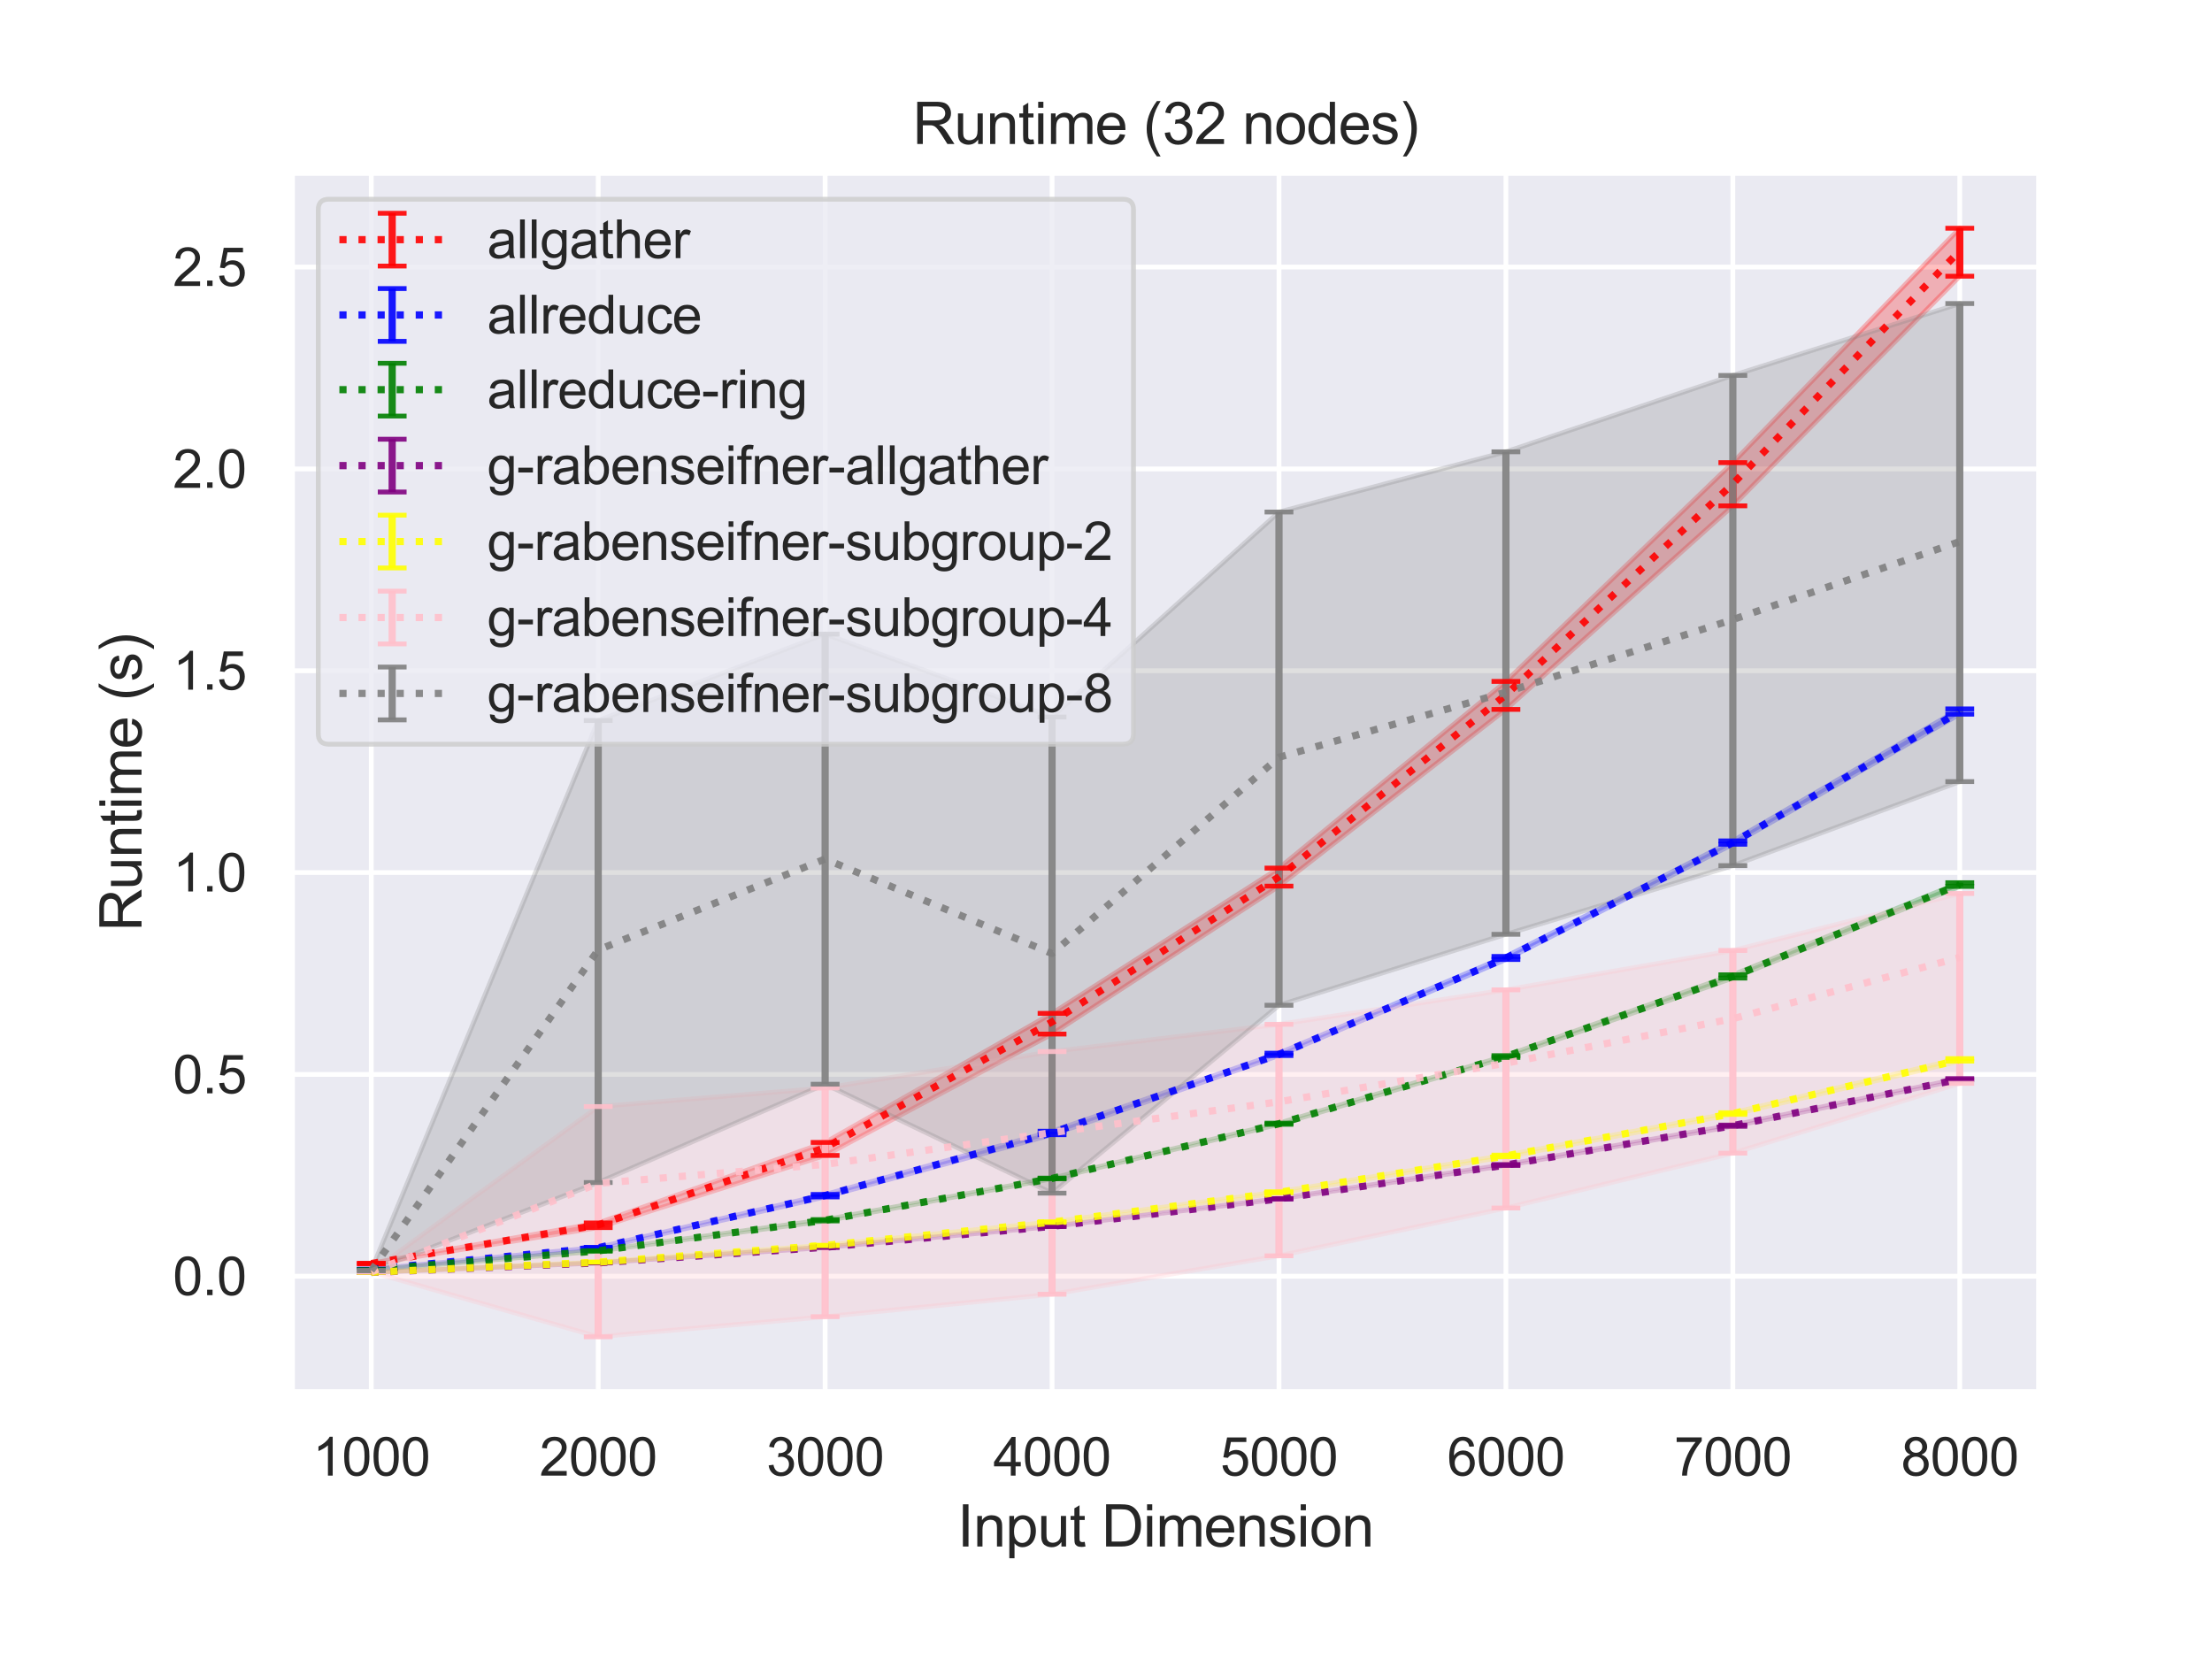 <?xml version="1.0" encoding="utf-8" standalone="no"?>
<!DOCTYPE svg PUBLIC "-//W3C//DTD SVG 1.1//EN"
  "http://www.w3.org/Graphics/SVG/1.1/DTD/svg11.dtd">
<svg height="345.6pt" version="1.1" viewBox="0 0 460.8 345.6" width="460.8pt" xmlns="http://www.w3.org/2000/svg" xmlns:xlink="http://www.w3.org/1999/xlink">
 <defs>
  <style type="text/css">*{stroke-linecap:butt;stroke-linejoin:round;}</style>
 </defs>
 <g id="figure_1">
  <g id="patch_1">
   <path d="M 0 345.6 
L 460.8 345.6 
L 460.8 0 
L 0 0 
z
" style="fill:#ffffff;"/>
  </g>
  <g id="axes_1">
   <g id="patch_2">
    <path d="M 60.8 290.02 
L 424.8 290.02 
L 424.8 36 
L 60.8 36 
z
" style="fill:#eaeaf2;"/>
   </g>
   <g id="matplotlib.axis_1">
    <g id="xtick_1">
     <g id="line2d_1">
      <path clip-path="url(#p04af3a188f)" d="M 77.345 290.02 
L 77.345 36 
" style="fill:none;stroke:#ffffff;stroke-linecap:round;"/>
     </g>
     <g id="text_1">
      <!-- 1000 -->
      <g style="fill:#262626;" transform="translate(65.111 307.394)scale(0.11 -0.11)">
       <defs>
        <path d="M 2384 0 
L 1822 0 
L 1822 3584 
Q 1619 3391 1289 3197 
Q 959 3003 697 2906 
L 697 3450 
Q 1169 3672 1522 3987 
Q 1875 4303 2022 4600 
L 2384 4600 
L 2384 0 
z
" id="ArialMT-31" transform="scale(0.016)"/>
        <path d="M 266 2259 
Q 266 3072 433 3567 
Q 600 4063 929 4331 
Q 1259 4600 1759 4600 
Q 2128 4600 2406 4451 
Q 2684 4303 2865 4023 
Q 3047 3744 3150 3342 
Q 3253 2941 3253 2259 
Q 3253 1453 3087 958 
Q 2922 463 2592 192 
Q 2263 -78 1759 -78 
Q 1097 -78 719 397 
Q 266 969 266 2259 
z
M 844 2259 
Q 844 1131 1108 757 
Q 1372 384 1759 384 
Q 2147 384 2411 759 
Q 2675 1134 2675 2259 
Q 2675 3391 2411 3762 
Q 2147 4134 1753 4134 
Q 1366 4134 1134 3806 
Q 844 3388 844 2259 
z
" id="ArialMT-30" transform="scale(0.016)"/>
       </defs>
       <use xlink:href="#ArialMT-31"/>
       <use x="55.615" xlink:href="#ArialMT-30"/>
       <use x="111.23" xlink:href="#ArialMT-30"/>
       <use x="166.846" xlink:href="#ArialMT-30"/>
      </g>
     </g>
    </g>
    <g id="xtick_2">
     <g id="line2d_2">
      <path clip-path="url(#p04af3a188f)" d="M 124.618 290.02 
L 124.618 36 
" style="fill:none;stroke:#ffffff;stroke-linecap:round;"/>
     </g>
     <g id="text_2">
      <!-- 2000 -->
      <g style="fill:#262626;" transform="translate(112.384 307.394)scale(0.11 -0.11)">
       <defs>
        <path d="M 3222 541 
L 3222 0 
L 194 0 
Q 188 203 259 391 
Q 375 700 629 1000 
Q 884 1300 1366 1694 
Q 2113 2306 2375 2664 
Q 2638 3022 2638 3341 
Q 2638 3675 2398 3904 
Q 2159 4134 1775 4134 
Q 1369 4134 1125 3890 
Q 881 3647 878 3216 
L 300 3275 
Q 359 3922 746 4261 
Q 1134 4600 1788 4600 
Q 2447 4600 2831 4234 
Q 3216 3869 3216 3328 
Q 3216 3053 3103 2787 
Q 2991 2522 2730 2228 
Q 2469 1934 1863 1422 
Q 1356 997 1212 845 
Q 1069 694 975 541 
L 3222 541 
z
" id="ArialMT-32" transform="scale(0.016)"/>
       </defs>
       <use xlink:href="#ArialMT-32"/>
       <use x="55.615" xlink:href="#ArialMT-30"/>
       <use x="111.23" xlink:href="#ArialMT-30"/>
       <use x="166.846" xlink:href="#ArialMT-30"/>
      </g>
     </g>
    </g>
    <g id="xtick_3">
     <g id="line2d_3">
      <path clip-path="url(#p04af3a188f)" d="M 171.891 290.02 
L 171.891 36 
" style="fill:none;stroke:#ffffff;stroke-linecap:round;"/>
     </g>
     <g id="text_3">
      <!-- 3000 -->
      <g style="fill:#262626;" transform="translate(159.657 307.394)scale(0.11 -0.11)">
       <defs>
        <path d="M 269 1209 
L 831 1284 
Q 928 806 1161 595 
Q 1394 384 1728 384 
Q 2125 384 2398 659 
Q 2672 934 2672 1341 
Q 2672 1728 2419 1979 
Q 2166 2231 1775 2231 
Q 1616 2231 1378 2169 
L 1441 2663 
Q 1497 2656 1531 2656 
Q 1891 2656 2178 2843 
Q 2466 3031 2466 3422 
Q 2466 3731 2256 3934 
Q 2047 4138 1716 4138 
Q 1388 4138 1169 3931 
Q 950 3725 888 3313 
L 325 3413 
Q 428 3978 793 4289 
Q 1159 4600 1703 4600 
Q 2078 4600 2393 4439 
Q 2709 4278 2876 4000 
Q 3044 3722 3044 3409 
Q 3044 3113 2884 2869 
Q 2725 2625 2413 2481 
Q 2819 2388 3044 2092 
Q 3269 1797 3269 1353 
Q 3269 753 2831 336 
Q 2394 -81 1725 -81 
Q 1122 -81 723 278 
Q 325 638 269 1209 
z
" id="ArialMT-33" transform="scale(0.016)"/>
       </defs>
       <use xlink:href="#ArialMT-33"/>
       <use x="55.615" xlink:href="#ArialMT-30"/>
       <use x="111.23" xlink:href="#ArialMT-30"/>
       <use x="166.846" xlink:href="#ArialMT-30"/>
      </g>
     </g>
    </g>
    <g id="xtick_4">
     <g id="line2d_4">
      <path clip-path="url(#p04af3a188f)" d="M 219.164 290.02 
L 219.164 36 
" style="fill:none;stroke:#ffffff;stroke-linecap:round;"/>
     </g>
     <g id="text_4">
      <!-- 4000 -->
      <g style="fill:#262626;" transform="translate(206.93 307.394)scale(0.11 -0.11)">
       <defs>
        <path d="M 2069 0 
L 2069 1097 
L 81 1097 
L 81 1613 
L 2172 4581 
L 2631 4581 
L 2631 1613 
L 3250 1613 
L 3250 1097 
L 2631 1097 
L 2631 0 
L 2069 0 
z
M 2069 1613 
L 2069 3678 
L 634 1613 
L 2069 1613 
z
" id="ArialMT-34" transform="scale(0.016)"/>
       </defs>
       <use xlink:href="#ArialMT-34"/>
       <use x="55.615" xlink:href="#ArialMT-30"/>
       <use x="111.23" xlink:href="#ArialMT-30"/>
       <use x="166.846" xlink:href="#ArialMT-30"/>
      </g>
     </g>
    </g>
    <g id="xtick_5">
     <g id="line2d_5">
      <path clip-path="url(#p04af3a188f)" d="M 266.436 290.02 
L 266.436 36 
" style="fill:none;stroke:#ffffff;stroke-linecap:round;"/>
     </g>
     <g id="text_5">
      <!-- 5000 -->
      <g style="fill:#262626;" transform="translate(254.202 307.394)scale(0.11 -0.11)">
       <defs>
        <path d="M 266 1200 
L 856 1250 
Q 922 819 1161 601 
Q 1400 384 1738 384 
Q 2144 384 2425 690 
Q 2706 997 2706 1503 
Q 2706 1984 2436 2262 
Q 2166 2541 1728 2541 
Q 1456 2541 1237 2417 
Q 1019 2294 894 2097 
L 366 2166 
L 809 4519 
L 3088 4519 
L 3088 3981 
L 1259 3981 
L 1013 2750 
Q 1425 3038 1878 3038 
Q 2478 3038 2890 2622 
Q 3303 2206 3303 1553 
Q 3303 931 2941 478 
Q 2500 -78 1738 -78 
Q 1113 -78 717 272 
Q 322 622 266 1200 
z
" id="ArialMT-35" transform="scale(0.016)"/>
       </defs>
       <use xlink:href="#ArialMT-35"/>
       <use x="55.615" xlink:href="#ArialMT-30"/>
       <use x="111.23" xlink:href="#ArialMT-30"/>
       <use x="166.846" xlink:href="#ArialMT-30"/>
      </g>
     </g>
    </g>
    <g id="xtick_6">
     <g id="line2d_6">
      <path clip-path="url(#p04af3a188f)" d="M 313.709 290.02 
L 313.709 36 
" style="fill:none;stroke:#ffffff;stroke-linecap:round;"/>
     </g>
     <g id="text_6">
      <!-- 6000 -->
      <g style="fill:#262626;" transform="translate(301.475 307.394)scale(0.11 -0.11)">
       <defs>
        <path d="M 3184 3459 
L 2625 3416 
Q 2550 3747 2413 3897 
Q 2184 4138 1850 4138 
Q 1581 4138 1378 3988 
Q 1113 3794 959 3422 
Q 806 3050 800 2363 
Q 1003 2672 1297 2822 
Q 1591 2972 1913 2972 
Q 2475 2972 2870 2558 
Q 3266 2144 3266 1488 
Q 3266 1056 3080 686 
Q 2894 316 2569 119 
Q 2244 -78 1831 -78 
Q 1128 -78 684 439 
Q 241 956 241 2144 
Q 241 3472 731 4075 
Q 1159 4600 1884 4600 
Q 2425 4600 2770 4297 
Q 3116 3994 3184 3459 
z
M 888 1484 
Q 888 1194 1011 928 
Q 1134 663 1356 523 
Q 1578 384 1822 384 
Q 2178 384 2434 671 
Q 2691 959 2691 1453 
Q 2691 1928 2437 2201 
Q 2184 2475 1800 2475 
Q 1419 2475 1153 2201 
Q 888 1928 888 1484 
z
" id="ArialMT-36" transform="scale(0.016)"/>
       </defs>
       <use xlink:href="#ArialMT-36"/>
       <use x="55.615" xlink:href="#ArialMT-30"/>
       <use x="111.23" xlink:href="#ArialMT-30"/>
       <use x="166.846" xlink:href="#ArialMT-30"/>
      </g>
     </g>
    </g>
    <g id="xtick_7">
     <g id="line2d_7">
      <path clip-path="url(#p04af3a188f)" d="M 360.982 290.02 
L 360.982 36 
" style="fill:none;stroke:#ffffff;stroke-linecap:round;"/>
     </g>
     <g id="text_7">
      <!-- 7000 -->
      <g style="fill:#262626;" transform="translate(348.748 307.394)scale(0.11 -0.11)">
       <defs>
        <path d="M 303 3981 
L 303 4522 
L 3269 4522 
L 3269 4084 
Q 2831 3619 2401 2847 
Q 1972 2075 1738 1259 
Q 1569 684 1522 0 
L 944 0 
Q 953 541 1156 1306 
Q 1359 2072 1739 2783 
Q 2119 3494 2547 3981 
L 303 3981 
z
" id="ArialMT-37" transform="scale(0.016)"/>
       </defs>
       <use xlink:href="#ArialMT-37"/>
       <use x="55.615" xlink:href="#ArialMT-30"/>
       <use x="111.23" xlink:href="#ArialMT-30"/>
       <use x="166.846" xlink:href="#ArialMT-30"/>
      </g>
     </g>
    </g>
    <g id="xtick_8">
     <g id="line2d_8">
      <path clip-path="url(#p04af3a188f)" d="M 408.255 290.02 
L 408.255 36 
" style="fill:none;stroke:#ffffff;stroke-linecap:round;"/>
     </g>
     <g id="text_8">
      <!-- 8000 -->
      <g style="fill:#262626;" transform="translate(396.02 307.394)scale(0.11 -0.11)">
       <defs>
        <path d="M 1131 2484 
Q 781 2613 612 2850 
Q 444 3088 444 3419 
Q 444 3919 803 4259 
Q 1163 4600 1759 4600 
Q 2359 4600 2725 4251 
Q 3091 3903 3091 3403 
Q 3091 3084 2923 2848 
Q 2756 2613 2416 2484 
Q 2838 2347 3058 2040 
Q 3278 1734 3278 1309 
Q 3278 722 2862 322 
Q 2447 -78 1769 -78 
Q 1091 -78 675 323 
Q 259 725 259 1325 
Q 259 1772 486 2073 
Q 713 2375 1131 2484 
z
M 1019 3438 
Q 1019 3113 1228 2906 
Q 1438 2700 1772 2700 
Q 2097 2700 2305 2904 
Q 2513 3109 2513 3406 
Q 2513 3716 2298 3927 
Q 2084 4138 1766 4138 
Q 1444 4138 1231 3931 
Q 1019 3725 1019 3438 
z
M 838 1322 
Q 838 1081 952 856 
Q 1066 631 1291 507 
Q 1516 384 1775 384 
Q 2178 384 2440 643 
Q 2703 903 2703 1303 
Q 2703 1709 2433 1975 
Q 2163 2241 1756 2241 
Q 1359 2241 1098 1978 
Q 838 1716 838 1322 
z
" id="ArialMT-38" transform="scale(0.016)"/>
       </defs>
       <use xlink:href="#ArialMT-38"/>
       <use x="55.615" xlink:href="#ArialMT-30"/>
       <use x="111.23" xlink:href="#ArialMT-30"/>
       <use x="166.846" xlink:href="#ArialMT-30"/>
      </g>
     </g>
    </g>
    <g id="text_9">
     <!-- Input Dimension -->
     <g style="fill:#262626;" transform="translate(199.446 322.169)scale(0.12 -0.12)">
      <defs>
       <path d="M 597 0 
L 597 4581 
L 1203 4581 
L 1203 0 
L 597 0 
z
" id="ArialMT-49" transform="scale(0.016)"/>
       <path d="M 422 0 
L 422 3319 
L 928 3319 
L 928 2847 
Q 1294 3394 1984 3394 
Q 2284 3394 2536 3286 
Q 2788 3178 2913 3003 
Q 3038 2828 3088 2588 
Q 3119 2431 3119 2041 
L 3119 0 
L 2556 0 
L 2556 2019 
Q 2556 2363 2490 2533 
Q 2425 2703 2258 2804 
Q 2091 2906 1866 2906 
Q 1506 2906 1245 2678 
Q 984 2450 984 1813 
L 984 0 
L 422 0 
z
" id="ArialMT-6e" transform="scale(0.016)"/>
       <path d="M 422 -1272 
L 422 3319 
L 934 3319 
L 934 2888 
Q 1116 3141 1344 3267 
Q 1572 3394 1897 3394 
Q 2322 3394 2647 3175 
Q 2972 2956 3137 2557 
Q 3303 2159 3303 1684 
Q 3303 1175 3120 767 
Q 2938 359 2589 142 
Q 2241 -75 1856 -75 
Q 1575 -75 1351 44 
Q 1128 163 984 344 
L 984 -1272 
L 422 -1272 
z
M 931 1641 
Q 931 1000 1190 694 
Q 1450 388 1819 388 
Q 2194 388 2461 705 
Q 2728 1022 2728 1688 
Q 2728 2322 2467 2637 
Q 2206 2953 1844 2953 
Q 1484 2953 1207 2617 
Q 931 2281 931 1641 
z
" id="ArialMT-70" transform="scale(0.016)"/>
       <path d="M 2597 0 
L 2597 488 
Q 2209 -75 1544 -75 
Q 1250 -75 995 37 
Q 741 150 617 320 
Q 494 491 444 738 
Q 409 903 409 1263 
L 409 3319 
L 972 3319 
L 972 1478 
Q 972 1038 1006 884 
Q 1059 663 1231 536 
Q 1403 409 1656 409 
Q 1909 409 2131 539 
Q 2353 669 2445 892 
Q 2538 1116 2538 1541 
L 2538 3319 
L 3100 3319 
L 3100 0 
L 2597 0 
z
" id="ArialMT-75" transform="scale(0.016)"/>
       <path d="M 1650 503 
L 1731 6 
Q 1494 -44 1306 -44 
Q 1000 -44 831 53 
Q 663 150 594 308 
Q 525 466 525 972 
L 525 2881 
L 113 2881 
L 113 3319 
L 525 3319 
L 525 4141 
L 1084 4478 
L 1084 3319 
L 1650 3319 
L 1650 2881 
L 1084 2881 
L 1084 941 
Q 1084 700 1114 631 
Q 1144 563 1211 522 
Q 1278 481 1403 481 
Q 1497 481 1650 503 
z
" id="ArialMT-74" transform="scale(0.016)"/>
       <path id="ArialMT-20" transform="scale(0.016)"/>
       <path d="M 494 0 
L 494 4581 
L 2072 4581 
Q 2606 4581 2888 4516 
Q 3281 4425 3559 4188 
Q 3922 3881 4101 3404 
Q 4281 2928 4281 2316 
Q 4281 1794 4159 1391 
Q 4038 988 3847 723 
Q 3656 459 3429 307 
Q 3203 156 2883 78 
Q 2563 0 2147 0 
L 494 0 
z
M 1100 541 
L 2078 541 
Q 2531 541 2789 625 
Q 3047 709 3200 863 
Q 3416 1078 3536 1442 
Q 3656 1806 3656 2325 
Q 3656 3044 3420 3430 
Q 3184 3816 2847 3947 
Q 2603 4041 2063 4041 
L 1100 4041 
L 1100 541 
z
" id="ArialMT-44" transform="scale(0.016)"/>
       <path d="M 425 3934 
L 425 4581 
L 988 4581 
L 988 3934 
L 425 3934 
z
M 425 0 
L 425 3319 
L 988 3319 
L 988 0 
L 425 0 
z
" id="ArialMT-69" transform="scale(0.016)"/>
       <path d="M 422 0 
L 422 3319 
L 925 3319 
L 925 2853 
Q 1081 3097 1340 3245 
Q 1600 3394 1931 3394 
Q 2300 3394 2536 3241 
Q 2772 3088 2869 2813 
Q 3263 3394 3894 3394 
Q 4388 3394 4653 3120 
Q 4919 2847 4919 2278 
L 4919 0 
L 4359 0 
L 4359 2091 
Q 4359 2428 4304 2576 
Q 4250 2725 4106 2815 
Q 3963 2906 3769 2906 
Q 3419 2906 3187 2673 
Q 2956 2441 2956 1928 
L 2956 0 
L 2394 0 
L 2394 2156 
Q 2394 2531 2256 2718 
Q 2119 2906 1806 2906 
Q 1569 2906 1367 2781 
Q 1166 2656 1075 2415 
Q 984 2175 984 1722 
L 984 0 
L 422 0 
z
" id="ArialMT-6d" transform="scale(0.016)"/>
       <path d="M 2694 1069 
L 3275 997 
Q 3138 488 2766 206 
Q 2394 -75 1816 -75 
Q 1088 -75 661 373 
Q 234 822 234 1631 
Q 234 2469 665 2931 
Q 1097 3394 1784 3394 
Q 2450 3394 2872 2941 
Q 3294 2488 3294 1666 
Q 3294 1616 3291 1516 
L 816 1516 
Q 847 969 1125 678 
Q 1403 388 1819 388 
Q 2128 388 2347 550 
Q 2566 713 2694 1069 
z
M 847 1978 
L 2700 1978 
Q 2663 2397 2488 2606 
Q 2219 2931 1791 2931 
Q 1403 2931 1139 2672 
Q 875 2413 847 1978 
z
" id="ArialMT-65" transform="scale(0.016)"/>
       <path d="M 197 991 
L 753 1078 
Q 800 744 1014 566 
Q 1228 388 1613 388 
Q 2000 388 2187 545 
Q 2375 703 2375 916 
Q 2375 1106 2209 1216 
Q 2094 1291 1634 1406 
Q 1016 1563 777 1677 
Q 538 1791 414 1992 
Q 291 2194 291 2438 
Q 291 2659 392 2848 
Q 494 3038 669 3163 
Q 800 3259 1026 3326 
Q 1253 3394 1513 3394 
Q 1903 3394 2198 3281 
Q 2494 3169 2634 2976 
Q 2775 2784 2828 2463 
L 2278 2388 
Q 2241 2644 2061 2787 
Q 1881 2931 1553 2931 
Q 1166 2931 1000 2803 
Q 834 2675 834 2503 
Q 834 2394 903 2306 
Q 972 2216 1119 2156 
Q 1203 2125 1616 2013 
Q 2213 1853 2448 1751 
Q 2684 1650 2818 1456 
Q 2953 1263 2953 975 
Q 2953 694 2789 445 
Q 2625 197 2315 61 
Q 2006 -75 1616 -75 
Q 969 -75 630 194 
Q 291 463 197 991 
z
" id="ArialMT-73" transform="scale(0.016)"/>
       <path d="M 213 1659 
Q 213 2581 725 3025 
Q 1153 3394 1769 3394 
Q 2453 3394 2887 2945 
Q 3322 2497 3322 1706 
Q 3322 1066 3130 698 
Q 2938 331 2570 128 
Q 2203 -75 1769 -75 
Q 1072 -75 642 372 
Q 213 819 213 1659 
z
M 791 1659 
Q 791 1022 1069 705 
Q 1347 388 1769 388 
Q 2188 388 2466 706 
Q 2744 1025 2744 1678 
Q 2744 2294 2464 2611 
Q 2184 2928 1769 2928 
Q 1347 2928 1069 2612 
Q 791 2297 791 1659 
z
" id="ArialMT-6f" transform="scale(0.016)"/>
      </defs>
      <use xlink:href="#ArialMT-49"/>
      <use x="27.783" xlink:href="#ArialMT-6e"/>
      <use x="83.398" xlink:href="#ArialMT-70"/>
      <use x="139.014" xlink:href="#ArialMT-75"/>
      <use x="194.629" xlink:href="#ArialMT-74"/>
      <use x="222.412" xlink:href="#ArialMT-20"/>
      <use x="250.195" xlink:href="#ArialMT-44"/>
      <use x="322.412" xlink:href="#ArialMT-69"/>
      <use x="344.629" xlink:href="#ArialMT-6d"/>
      <use x="427.93" xlink:href="#ArialMT-65"/>
      <use x="483.545" xlink:href="#ArialMT-6e"/>
      <use x="539.16" xlink:href="#ArialMT-73"/>
      <use x="589.16" xlink:href="#ArialMT-69"/>
      <use x="611.377" xlink:href="#ArialMT-6f"/>
      <use x="666.992" xlink:href="#ArialMT-6e"/>
     </g>
    </g>
   </g>
   <g id="matplotlib.axis_2">
    <g id="ytick_1">
     <g id="line2d_9">
      <path clip-path="url(#p04af3a188f)" d="M 60.8 265.865 
L 424.8 265.865 
" style="fill:none;stroke:#ffffff;stroke-linecap:round;"/>
     </g>
     <g id="text_10">
      <!-- 0.0 -->
      <g style="fill:#262626;" transform="translate(36.01 269.801)scale(0.11 -0.11)">
       <defs>
        <path d="M 581 0 
L 581 641 
L 1222 641 
L 1222 0 
L 581 0 
z
" id="ArialMT-2e" transform="scale(0.016)"/>
       </defs>
       <use xlink:href="#ArialMT-30"/>
       <use x="55.615" xlink:href="#ArialMT-2e"/>
       <use x="83.398" xlink:href="#ArialMT-30"/>
      </g>
     </g>
    </g>
    <g id="ytick_2">
     <g id="line2d_10">
      <path clip-path="url(#p04af3a188f)" d="M 60.8 223.819 
L 424.8 223.819 
" style="fill:none;stroke:#ffffff;stroke-linecap:round;"/>
     </g>
     <g id="text_11">
      <!-- 0.5 -->
      <g style="fill:#262626;" transform="translate(36.01 227.756)scale(0.11 -0.11)">
       <use xlink:href="#ArialMT-30"/>
       <use x="55.615" xlink:href="#ArialMT-2e"/>
       <use x="83.398" xlink:href="#ArialMT-35"/>
      </g>
     </g>
    </g>
    <g id="ytick_3">
     <g id="line2d_11">
      <path clip-path="url(#p04af3a188f)" d="M 60.8 181.773 
L 424.8 181.773 
" style="fill:none;stroke:#ffffff;stroke-linecap:round;"/>
     </g>
     <g id="text_12">
      <!-- 1.0 -->
      <g style="fill:#262626;" transform="translate(36.01 185.71)scale(0.11 -0.11)">
       <use xlink:href="#ArialMT-31"/>
       <use x="55.615" xlink:href="#ArialMT-2e"/>
       <use x="83.398" xlink:href="#ArialMT-30"/>
      </g>
     </g>
    </g>
    <g id="ytick_4">
     <g id="line2d_12">
      <path clip-path="url(#p04af3a188f)" d="M 60.8 139.728 
L 424.8 139.728 
" style="fill:none;stroke:#ffffff;stroke-linecap:round;"/>
     </g>
     <g id="text_13">
      <!-- 1.5 -->
      <g style="fill:#262626;" transform="translate(36.01 143.665)scale(0.11 -0.11)">
       <use xlink:href="#ArialMT-31"/>
       <use x="55.615" xlink:href="#ArialMT-2e"/>
       <use x="83.398" xlink:href="#ArialMT-35"/>
      </g>
     </g>
    </g>
    <g id="ytick_5">
     <g id="line2d_13">
      <path clip-path="url(#p04af3a188f)" d="M 60.8 97.682 
L 424.8 97.682 
" style="fill:none;stroke:#ffffff;stroke-linecap:round;"/>
     </g>
     <g id="text_14">
      <!-- 2.0 -->
      <g style="fill:#262626;" transform="translate(36.01 101.619)scale(0.11 -0.11)">
       <use xlink:href="#ArialMT-32"/>
       <use x="55.615" xlink:href="#ArialMT-2e"/>
       <use x="83.398" xlink:href="#ArialMT-30"/>
      </g>
     </g>
    </g>
    <g id="ytick_6">
     <g id="line2d_14">
      <path clip-path="url(#p04af3a188f)" d="M 60.8 55.637 
L 424.8 55.637 
" style="fill:none;stroke:#ffffff;stroke-linecap:round;"/>
     </g>
     <g id="text_15">
      <!-- 2.5 -->
      <g style="fill:#262626;" transform="translate(36.01 59.573)scale(0.11 -0.11)">
       <use xlink:href="#ArialMT-32"/>
       <use x="55.615" xlink:href="#ArialMT-2e"/>
       <use x="83.398" xlink:href="#ArialMT-35"/>
      </g>
     </g>
    </g>
    <g id="text_16">
     <!-- Runtime (s) -->
     <g style="fill:#262626;" transform="translate(29.484 194.013)rotate(-90)scale(0.12 -0.12)">
      <defs>
       <path d="M 503 0 
L 503 4581 
L 2534 4581 
Q 3147 4581 3465 4457 
Q 3784 4334 3975 4021 
Q 4166 3709 4166 3331 
Q 4166 2844 3850 2509 
Q 3534 2175 2875 2084 
Q 3116 1969 3241 1856 
Q 3506 1613 3744 1247 
L 4541 0 
L 3778 0 
L 3172 953 
Q 2906 1366 2734 1584 
Q 2563 1803 2427 1890 
Q 2291 1978 2150 2013 
Q 2047 2034 1813 2034 
L 1109 2034 
L 1109 0 
L 503 0 
z
M 1109 2559 
L 2413 2559 
Q 2828 2559 3062 2645 
Q 3297 2731 3419 2920 
Q 3541 3109 3541 3331 
Q 3541 3656 3305 3865 
Q 3069 4075 2559 4075 
L 1109 4075 
L 1109 2559 
z
" id="ArialMT-52" transform="scale(0.016)"/>
       <path d="M 1497 -1347 
Q 1031 -759 709 28 
Q 388 816 388 1659 
Q 388 2403 628 3084 
Q 909 3875 1497 4659 
L 1900 4659 
Q 1522 4009 1400 3731 
Q 1209 3300 1100 2831 
Q 966 2247 966 1656 
Q 966 153 1900 -1347 
L 1497 -1347 
z
" id="ArialMT-28" transform="scale(0.016)"/>
       <path d="M 791 -1347 
L 388 -1347 
Q 1322 153 1322 1656 
Q 1322 2244 1188 2822 
Q 1081 3291 891 3722 
Q 769 4003 388 4659 
L 791 4659 
Q 1378 3875 1659 3084 
Q 1900 2403 1900 1659 
Q 1900 816 1576 28 
Q 1253 -759 791 -1347 
z
" id="ArialMT-29" transform="scale(0.016)"/>
      </defs>
      <use xlink:href="#ArialMT-52"/>
      <use x="72.217" xlink:href="#ArialMT-75"/>
      <use x="127.832" xlink:href="#ArialMT-6e"/>
      <use x="183.447" xlink:href="#ArialMT-74"/>
      <use x="211.23" xlink:href="#ArialMT-69"/>
      <use x="233.447" xlink:href="#ArialMT-6d"/>
      <use x="316.748" xlink:href="#ArialMT-65"/>
      <use x="372.363" xlink:href="#ArialMT-20"/>
      <use x="400.146" xlink:href="#ArialMT-28"/>
      <use x="433.447" xlink:href="#ArialMT-73"/>
      <use x="483.447" xlink:href="#ArialMT-29"/>
     </g>
    </g>
   </g>
   <g id="PolyCollection_1">
    <defs>
     <path d="M 77.345 -82.441 
L 77.345 -82.309 
L 124.618 -89.873 
L 171.891 -104.898 
L 219.164 -130.188 
L 266.436 -161.002 
L 313.709 -197.819 
L 360.982 -240.225 
L 408.255 -288.061 
L 408.255 -298.054 
L 408.255 -298.054 
L 360.982 -249.225 
L 313.709 -203.648 
L 266.436 -164.759 
L 219.164 -134.497 
L 171.891 -107.61 
L 124.618 -90.832 
L 77.345 -82.441 
z
" id="m222c0b3d15" style="stroke:#ff0000;stroke-opacity:0.25;"/>
    </defs>
    <g clip-path="url(#p04af3a188f)">
     <use style="fill:#ff0000;fill-opacity:0.25;stroke:#ff0000;stroke-opacity:0.25;" x="0" xlink:href="#m222c0b3d15" y="345.6"/>
    </g>
   </g>
   <g id="PolyCollection_2">
    <defs>
     <path d="M 77.345 -81.186 
L 77.345 -81.17 
L 124.618 -85.536 
L 171.891 -96.264 
L 219.164 -109.22 
L 266.436 -125.717 
L 313.709 -145.723 
L 360.982 -169.727 
L 408.255 -196.824 
L 408.255 -197.922 
L 408.255 -197.922 
L 360.982 -170.432 
L 313.709 -146.349 
L 266.436 -126.206 
L 219.164 -109.945 
L 171.891 -96.77 
L 124.618 -85.757 
L 77.345 -81.186 
z
" id="m762ab76e7a" style="stroke:#0000ff;stroke-opacity:0.25;"/>
    </defs>
    <g clip-path="url(#p04af3a188f)">
     <use style="fill:#0000ff;fill-opacity:0.25;stroke:#0000ff;stroke-opacity:0.25;" x="0" xlink:href="#m762ab76e7a" y="345.6"/>
    </g>
   </g>
   <g id="PolyCollection_3">
    <defs>
     <path d="M 77.345 -81.064 
L 77.345 -81.053 
L 124.618 -84.978 
L 171.891 -91.257 
L 219.164 -100.039 
L 266.436 -111.385 
L 313.709 -125.319 
L 360.982 -141.85 
L 408.255 -160.95 
L 408.255 -161.709 
L 408.255 -161.709 
L 360.982 -142.529 
L 313.709 -125.686 
L 266.436 -111.632 
L 219.164 -100.181 
L 171.891 -91.534 
L 124.618 -85.059 
L 77.345 -81.064 
z
" id="mba1ed941d3" style="stroke:#008000;stroke-opacity:0.25;"/>
    </defs>
    <g clip-path="url(#p04af3a188f)">
     <use style="fill:#008000;fill-opacity:0.25;stroke:#008000;stroke-opacity:0.25;" x="0" xlink:href="#mba1ed941d3" y="345.6"/>
    </g>
   </g>
   <g id="PolyCollection_4">
    <defs>
     <path d="M 77.345 -80.538 
L 77.345 -80.532 
L 124.618 -82.505 
L 171.891 -85.732 
L 219.164 -90.096 
L 266.436 -95.823 
L 313.709 -102.813 
L 360.982 -110.966 
L 408.255 -120.67 
L 408.255 -120.908 
L 408.255 -120.908 
L 360.982 -111.225 
L 313.709 -103.006 
L 266.436 -95.902 
L 219.164 -90.153 
L 171.891 -85.824 
L 124.618 -82.535 
L 77.345 -80.538 
z
" id="md8623440ae" style="stroke:#800080;stroke-opacity:0.25;"/>
    </defs>
    <g clip-path="url(#p04af3a188f)">
     <use style="fill:#800080;fill-opacity:0.25;stroke:#800080;stroke-opacity:0.25;" x="0" xlink:href="#md8623440ae" y="345.6"/>
    </g>
   </g>
   <g id="PolyCollection_5">
    <defs>
     <path d="M 77.345 -80.569 
L 77.345 -80.559 
L 124.618 -82.653 
L 171.891 -86.118 
L 219.164 -90.94 
L 266.436 -97.112 
L 313.709 -104.641 
L 360.982 -113.449 
L 408.255 -124.548 
L 408.255 -125.071 
L 408.255 -125.071 
L 360.982 -113.798 
L 313.709 -104.962 
L 266.436 -97.329 
L 219.164 -91.069 
L 171.891 -86.198 
L 124.618 -82.69 
L 77.345 -80.569 
z
" id="m12e909175a" style="stroke:#ffff00;stroke-opacity:0.25;"/>
    </defs>
    <g clip-path="url(#p04af3a188f)">
     <use style="fill:#ffff00;fill-opacity:0.25;stroke:#ffff00;stroke-opacity:0.25;" x="0" xlink:href="#m12e909175a" y="345.6"/>
    </g>
   </g>
   <g id="PolyCollection_6">
    <defs>
     <path d="M 77.345 -80.652 
L 77.345 -80.636 
L 124.618 -67.126 
L 171.891 -71.312 
L 219.164 -75.984 
L 266.436 -83.997 
L 313.709 -93.944 
L 360.982 -105.373 
L 408.255 -119.918 
L 408.255 -159.472 
L 408.255 -159.472 
L 360.982 -147.604 
L 313.709 -139.394 
L 266.436 -132.218 
L 219.164 -126.54 
L 171.891 -118.951 
L 124.618 -115.081 
L 77.345 -80.652 
z
" id="ma565351df6" style="stroke:#ffc0cb;stroke-opacity:0.25;"/>
    </defs>
    <g clip-path="url(#p04af3a188f)">
     <use style="fill:#ffc0cb;fill-opacity:0.25;stroke:#ffc0cb;stroke-opacity:0.25;" x="0" xlink:href="#ma565351df6" y="345.6"/>
    </g>
   </g>
   <g id="PolyCollection_7">
    <defs>
     <path d="M 77.345 -80.963 
L 77.345 -80.868 
L 124.618 -99.258 
L 171.891 -119.744 
L 219.164 -97.045 
L 266.436 -136.189 
L 313.709 -150.963 
L 360.982 -165.274 
L 408.255 -182.774 
L 408.255 -282.367 
L 408.255 -282.367 
L 360.982 -267.395 
L 313.709 -251.482 
L 266.436 -238.935 
L 219.164 -196.23 
L 171.891 -213.504 
L 124.618 -195.494 
L 77.345 -80.963 
z
" id="m123044d296" style="stroke:#808080;stroke-opacity:0.25;"/>
    </defs>
    <g clip-path="url(#p04af3a188f)">
     <use style="fill:#808080;fill-opacity:0.25;stroke:#808080;stroke-opacity:0.25;" x="0" xlink:href="#m123044d296" y="345.6"/>
    </g>
   </g>
   <g id="LineCollection_1">
    <path clip-path="url(#p04af3a188f)" d="M 77.345 263.291 
L 77.345 263.159 
" style="fill:none;stroke:#ff0000;stroke-opacity:0.9;stroke-width:1.5;"/>
    <path clip-path="url(#p04af3a188f)" d="M 124.618 255.727 
L 124.618 254.768 
" style="fill:none;stroke:#ff0000;stroke-opacity:0.9;stroke-width:1.5;"/>
    <path clip-path="url(#p04af3a188f)" d="M 171.891 240.702 
L 171.891 237.99 
" style="fill:none;stroke:#ff0000;stroke-opacity:0.9;stroke-width:1.5;"/>
    <path clip-path="url(#p04af3a188f)" d="M 219.164 215.412 
L 219.164 211.103 
" style="fill:none;stroke:#ff0000;stroke-opacity:0.9;stroke-width:1.5;"/>
    <path clip-path="url(#p04af3a188f)" d="M 266.436 184.598 
L 266.436 180.841 
" style="fill:none;stroke:#ff0000;stroke-opacity:0.9;stroke-width:1.5;"/>
    <path clip-path="url(#p04af3a188f)" d="M 313.709 147.781 
L 313.709 141.952 
" style="fill:none;stroke:#ff0000;stroke-opacity:0.9;stroke-width:1.5;"/>
    <path clip-path="url(#p04af3a188f)" d="M 360.982 105.375 
L 360.982 96.375 
" style="fill:none;stroke:#ff0000;stroke-opacity:0.9;stroke-width:1.5;"/>
    <path clip-path="url(#p04af3a188f)" d="M 408.255 57.539 
L 408.255 47.546 
" style="fill:none;stroke:#ff0000;stroke-opacity:0.9;stroke-width:1.5;"/>
   </g>
   <g id="LineCollection_2">
    <path clip-path="url(#p04af3a188f)" d="M 77.345 264.43 
L 77.345 264.414 
" style="fill:none;stroke:#0000ff;stroke-opacity:0.9;stroke-width:1.5;"/>
    <path clip-path="url(#p04af3a188f)" d="M 124.618 260.064 
L 124.618 259.843 
" style="fill:none;stroke:#0000ff;stroke-opacity:0.9;stroke-width:1.5;"/>
    <path clip-path="url(#p04af3a188f)" d="M 171.891 249.336 
L 171.891 248.83 
" style="fill:none;stroke:#0000ff;stroke-opacity:0.9;stroke-width:1.5;"/>
    <path clip-path="url(#p04af3a188f)" d="M 219.164 236.38 
L 219.164 235.655 
" style="fill:none;stroke:#0000ff;stroke-opacity:0.9;stroke-width:1.5;"/>
    <path clip-path="url(#p04af3a188f)" d="M 266.436 219.883 
L 266.436 219.394 
" style="fill:none;stroke:#0000ff;stroke-opacity:0.9;stroke-width:1.5;"/>
    <path clip-path="url(#p04af3a188f)" d="M 313.709 199.877 
L 313.709 199.251 
" style="fill:none;stroke:#0000ff;stroke-opacity:0.9;stroke-width:1.5;"/>
    <path clip-path="url(#p04af3a188f)" d="M 360.982 175.873 
L 360.982 175.168 
" style="fill:none;stroke:#0000ff;stroke-opacity:0.9;stroke-width:1.5;"/>
    <path clip-path="url(#p04af3a188f)" d="M 408.255 148.776 
L 408.255 147.678 
" style="fill:none;stroke:#0000ff;stroke-opacity:0.9;stroke-width:1.5;"/>
   </g>
   <g id="LineCollection_3">
    <path clip-path="url(#p04af3a188f)" d="M 77.345 264.547 
L 77.345 264.536 
" style="fill:none;stroke:#008000;stroke-opacity:0.9;stroke-width:1.5;"/>
    <path clip-path="url(#p04af3a188f)" d="M 124.618 260.622 
L 124.618 260.541 
" style="fill:none;stroke:#008000;stroke-opacity:0.9;stroke-width:1.5;"/>
    <path clip-path="url(#p04af3a188f)" d="M 171.891 254.343 
L 171.891 254.066 
" style="fill:none;stroke:#008000;stroke-opacity:0.9;stroke-width:1.5;"/>
    <path clip-path="url(#p04af3a188f)" d="M 219.164 245.561 
L 219.164 245.419 
" style="fill:none;stroke:#008000;stroke-opacity:0.9;stroke-width:1.5;"/>
    <path clip-path="url(#p04af3a188f)" d="M 266.436 234.215 
L 266.436 233.968 
" style="fill:none;stroke:#008000;stroke-opacity:0.9;stroke-width:1.5;"/>
    <path clip-path="url(#p04af3a188f)" d="M 313.709 220.281 
L 313.709 219.914 
" style="fill:none;stroke:#008000;stroke-opacity:0.9;stroke-width:1.5;"/>
    <path clip-path="url(#p04af3a188f)" d="M 360.982 203.75 
L 360.982 203.071 
" style="fill:none;stroke:#008000;stroke-opacity:0.9;stroke-width:1.5;"/>
    <path clip-path="url(#p04af3a188f)" d="M 408.255 184.65 
L 408.255 183.891 
" style="fill:none;stroke:#008000;stroke-opacity:0.9;stroke-width:1.5;"/>
   </g>
   <g id="LineCollection_4">
    <path clip-path="url(#p04af3a188f)" d="M 77.345 265.068 
L 77.345 265.062 
" style="fill:none;stroke:#800080;stroke-opacity:0.9;stroke-width:1.5;"/>
    <path clip-path="url(#p04af3a188f)" d="M 124.618 263.095 
L 124.618 263.065 
" style="fill:none;stroke:#800080;stroke-opacity:0.9;stroke-width:1.5;"/>
    <path clip-path="url(#p04af3a188f)" d="M 171.891 259.868 
L 171.891 259.776 
" style="fill:none;stroke:#800080;stroke-opacity:0.9;stroke-width:1.5;"/>
    <path clip-path="url(#p04af3a188f)" d="M 219.164 255.504 
L 219.164 255.447 
" style="fill:none;stroke:#800080;stroke-opacity:0.9;stroke-width:1.5;"/>
    <path clip-path="url(#p04af3a188f)" d="M 266.436 249.777 
L 266.436 249.698 
" style="fill:none;stroke:#800080;stroke-opacity:0.9;stroke-width:1.5;"/>
    <path clip-path="url(#p04af3a188f)" d="M 313.709 242.787 
L 313.709 242.594 
" style="fill:none;stroke:#800080;stroke-opacity:0.9;stroke-width:1.5;"/>
    <path clip-path="url(#p04af3a188f)" d="M 360.982 234.634 
L 360.982 234.375 
" style="fill:none;stroke:#800080;stroke-opacity:0.9;stroke-width:1.5;"/>
    <path clip-path="url(#p04af3a188f)" d="M 408.255 224.93 
L 408.255 224.692 
" style="fill:none;stroke:#800080;stroke-opacity:0.9;stroke-width:1.5;"/>
   </g>
   <g id="LineCollection_5">
    <path clip-path="url(#p04af3a188f)" d="M 77.345 265.041 
L 77.345 265.031 
" style="fill:none;stroke:#ffff00;stroke-opacity:0.9;stroke-width:1.5;"/>
    <path clip-path="url(#p04af3a188f)" d="M 124.618 262.947 
L 124.618 262.91 
" style="fill:none;stroke:#ffff00;stroke-opacity:0.9;stroke-width:1.5;"/>
    <path clip-path="url(#p04af3a188f)" d="M 171.891 259.482 
L 171.891 259.402 
" style="fill:none;stroke:#ffff00;stroke-opacity:0.9;stroke-width:1.5;"/>
    <path clip-path="url(#p04af3a188f)" d="M 219.164 254.66 
L 219.164 254.531 
" style="fill:none;stroke:#ffff00;stroke-opacity:0.9;stroke-width:1.5;"/>
    <path clip-path="url(#p04af3a188f)" d="M 266.436 248.488 
L 266.436 248.271 
" style="fill:none;stroke:#ffff00;stroke-opacity:0.9;stroke-width:1.5;"/>
    <path clip-path="url(#p04af3a188f)" d="M 313.709 240.959 
L 313.709 240.638 
" style="fill:none;stroke:#ffff00;stroke-opacity:0.9;stroke-width:1.5;"/>
    <path clip-path="url(#p04af3a188f)" d="M 360.982 232.151 
L 360.982 231.802 
" style="fill:none;stroke:#ffff00;stroke-opacity:0.9;stroke-width:1.5;"/>
    <path clip-path="url(#p04af3a188f)" d="M 408.255 221.052 
L 408.255 220.529 
" style="fill:none;stroke:#ffff00;stroke-opacity:0.9;stroke-width:1.5;"/>
   </g>
   <g id="LineCollection_6">
    <path clip-path="url(#p04af3a188f)" d="M 77.345 264.964 
L 77.345 264.948 
" style="fill:none;stroke:#ffc0cb;stroke-opacity:0.9;stroke-width:1.5;"/>
    <path clip-path="url(#p04af3a188f)" d="M 124.618 278.474 
L 124.618 230.519 
" style="fill:none;stroke:#ffc0cb;stroke-opacity:0.9;stroke-width:1.5;"/>
    <path clip-path="url(#p04af3a188f)" d="M 171.891 274.288 
L 171.891 226.649 
" style="fill:none;stroke:#ffc0cb;stroke-opacity:0.9;stroke-width:1.5;"/>
    <path clip-path="url(#p04af3a188f)" d="M 219.164 269.616 
L 219.164 219.06 
" style="fill:none;stroke:#ffc0cb;stroke-opacity:0.9;stroke-width:1.5;"/>
    <path clip-path="url(#p04af3a188f)" d="M 266.436 261.603 
L 266.436 213.382 
" style="fill:none;stroke:#ffc0cb;stroke-opacity:0.9;stroke-width:1.5;"/>
    <path clip-path="url(#p04af3a188f)" d="M 313.709 251.656 
L 313.709 206.206 
" style="fill:none;stroke:#ffc0cb;stroke-opacity:0.9;stroke-width:1.5;"/>
    <path clip-path="url(#p04af3a188f)" d="M 360.982 240.227 
L 360.982 197.996 
" style="fill:none;stroke:#ffc0cb;stroke-opacity:0.9;stroke-width:1.5;"/>
    <path clip-path="url(#p04af3a188f)" d="M 408.255 225.682 
L 408.255 186.128 
" style="fill:none;stroke:#ffc0cb;stroke-opacity:0.9;stroke-width:1.5;"/>
   </g>
   <g id="LineCollection_7">
    <path clip-path="url(#p04af3a188f)" d="M 77.345 264.732 
L 77.345 264.637 
" style="fill:none;stroke:#808080;stroke-opacity:0.9;stroke-width:1.5;"/>
    <path clip-path="url(#p04af3a188f)" d="M 124.618 246.342 
L 124.618 150.106 
" style="fill:none;stroke:#808080;stroke-opacity:0.9;stroke-width:1.5;"/>
    <path clip-path="url(#p04af3a188f)" d="M 171.891 225.856 
L 171.891 132.096 
" style="fill:none;stroke:#808080;stroke-opacity:0.9;stroke-width:1.5;"/>
    <path clip-path="url(#p04af3a188f)" d="M 219.164 248.555 
L 219.164 149.37 
" style="fill:none;stroke:#808080;stroke-opacity:0.9;stroke-width:1.5;"/>
    <path clip-path="url(#p04af3a188f)" d="M 266.436 209.411 
L 266.436 106.665 
" style="fill:none;stroke:#808080;stroke-opacity:0.9;stroke-width:1.5;"/>
    <path clip-path="url(#p04af3a188f)" d="M 313.709 194.637 
L 313.709 94.118 
" style="fill:none;stroke:#808080;stroke-opacity:0.9;stroke-width:1.5;"/>
    <path clip-path="url(#p04af3a188f)" d="M 360.982 180.326 
L 360.982 78.205 
" style="fill:none;stroke:#808080;stroke-opacity:0.9;stroke-width:1.5;"/>
    <path clip-path="url(#p04af3a188f)" d="M 408.255 162.826 
L 408.255 63.233 
" style="fill:none;stroke:#808080;stroke-opacity:0.9;stroke-width:1.5;"/>
   </g>
   <g id="line2d_15">
    <defs>
     <path d="M 3 0 
L -3 -0 
" id="m7bae364cd4" style="stroke:#ff0000;stroke-opacity:0.9;"/>
    </defs>
    <g clip-path="url(#p04af3a188f)">
     <use style="fill:#ff0000;fill-opacity:0.9;stroke:#ff0000;stroke-opacity:0.9;" x="77.345" xlink:href="#m7bae364cd4" y="263.291"/>
     <use style="fill:#ff0000;fill-opacity:0.9;stroke:#ff0000;stroke-opacity:0.9;" x="124.618" xlink:href="#m7bae364cd4" y="255.727"/>
     <use style="fill:#ff0000;fill-opacity:0.9;stroke:#ff0000;stroke-opacity:0.9;" x="171.891" xlink:href="#m7bae364cd4" y="240.702"/>
     <use style="fill:#ff0000;fill-opacity:0.9;stroke:#ff0000;stroke-opacity:0.9;" x="219.164" xlink:href="#m7bae364cd4" y="215.412"/>
     <use style="fill:#ff0000;fill-opacity:0.9;stroke:#ff0000;stroke-opacity:0.9;" x="266.436" xlink:href="#m7bae364cd4" y="184.598"/>
     <use style="fill:#ff0000;fill-opacity:0.9;stroke:#ff0000;stroke-opacity:0.9;" x="313.709" xlink:href="#m7bae364cd4" y="147.781"/>
     <use style="fill:#ff0000;fill-opacity:0.9;stroke:#ff0000;stroke-opacity:0.9;" x="360.982" xlink:href="#m7bae364cd4" y="105.375"/>
     <use style="fill:#ff0000;fill-opacity:0.9;stroke:#ff0000;stroke-opacity:0.9;" x="408.255" xlink:href="#m7bae364cd4" y="57.539"/>
    </g>
   </g>
   <g id="line2d_16">
    <g clip-path="url(#p04af3a188f)">
     <use style="fill:#ff0000;fill-opacity:0.9;stroke:#ff0000;stroke-opacity:0.9;" x="77.345" xlink:href="#m7bae364cd4" y="263.159"/>
     <use style="fill:#ff0000;fill-opacity:0.9;stroke:#ff0000;stroke-opacity:0.9;" x="124.618" xlink:href="#m7bae364cd4" y="254.768"/>
     <use style="fill:#ff0000;fill-opacity:0.9;stroke:#ff0000;stroke-opacity:0.9;" x="171.891" xlink:href="#m7bae364cd4" y="237.99"/>
     <use style="fill:#ff0000;fill-opacity:0.9;stroke:#ff0000;stroke-opacity:0.9;" x="219.164" xlink:href="#m7bae364cd4" y="211.103"/>
     <use style="fill:#ff0000;fill-opacity:0.9;stroke:#ff0000;stroke-opacity:0.9;" x="266.436" xlink:href="#m7bae364cd4" y="180.841"/>
     <use style="fill:#ff0000;fill-opacity:0.9;stroke:#ff0000;stroke-opacity:0.9;" x="313.709" xlink:href="#m7bae364cd4" y="141.952"/>
     <use style="fill:#ff0000;fill-opacity:0.9;stroke:#ff0000;stroke-opacity:0.9;" x="360.982" xlink:href="#m7bae364cd4" y="96.375"/>
     <use style="fill:#ff0000;fill-opacity:0.9;stroke:#ff0000;stroke-opacity:0.9;" x="408.255" xlink:href="#m7bae364cd4" y="47.546"/>
    </g>
   </g>
   <g id="line2d_17">
    <defs>
     <path d="M 3 0 
L -3 -0 
" id="m0cfc0e8fa0" style="stroke:#0000ff;stroke-opacity:0.9;"/>
    </defs>
    <g clip-path="url(#p04af3a188f)">
     <use style="fill:#0000ff;fill-opacity:0.9;stroke:#0000ff;stroke-opacity:0.9;" x="77.345" xlink:href="#m0cfc0e8fa0" y="264.43"/>
     <use style="fill:#0000ff;fill-opacity:0.9;stroke:#0000ff;stroke-opacity:0.9;" x="124.618" xlink:href="#m0cfc0e8fa0" y="260.064"/>
     <use style="fill:#0000ff;fill-opacity:0.9;stroke:#0000ff;stroke-opacity:0.9;" x="171.891" xlink:href="#m0cfc0e8fa0" y="249.336"/>
     <use style="fill:#0000ff;fill-opacity:0.9;stroke:#0000ff;stroke-opacity:0.9;" x="219.164" xlink:href="#m0cfc0e8fa0" y="236.38"/>
     <use style="fill:#0000ff;fill-opacity:0.9;stroke:#0000ff;stroke-opacity:0.9;" x="266.436" xlink:href="#m0cfc0e8fa0" y="219.883"/>
     <use style="fill:#0000ff;fill-opacity:0.9;stroke:#0000ff;stroke-opacity:0.9;" x="313.709" xlink:href="#m0cfc0e8fa0" y="199.877"/>
     <use style="fill:#0000ff;fill-opacity:0.9;stroke:#0000ff;stroke-opacity:0.9;" x="360.982" xlink:href="#m0cfc0e8fa0" y="175.873"/>
     <use style="fill:#0000ff;fill-opacity:0.9;stroke:#0000ff;stroke-opacity:0.9;" x="408.255" xlink:href="#m0cfc0e8fa0" y="148.776"/>
    </g>
   </g>
   <g id="line2d_18">
    <g clip-path="url(#p04af3a188f)">
     <use style="fill:#0000ff;fill-opacity:0.9;stroke:#0000ff;stroke-opacity:0.9;" x="77.345" xlink:href="#m0cfc0e8fa0" y="264.414"/>
     <use style="fill:#0000ff;fill-opacity:0.9;stroke:#0000ff;stroke-opacity:0.9;" x="124.618" xlink:href="#m0cfc0e8fa0" y="259.843"/>
     <use style="fill:#0000ff;fill-opacity:0.9;stroke:#0000ff;stroke-opacity:0.9;" x="171.891" xlink:href="#m0cfc0e8fa0" y="248.83"/>
     <use style="fill:#0000ff;fill-opacity:0.9;stroke:#0000ff;stroke-opacity:0.9;" x="219.164" xlink:href="#m0cfc0e8fa0" y="235.655"/>
     <use style="fill:#0000ff;fill-opacity:0.9;stroke:#0000ff;stroke-opacity:0.9;" x="266.436" xlink:href="#m0cfc0e8fa0" y="219.394"/>
     <use style="fill:#0000ff;fill-opacity:0.9;stroke:#0000ff;stroke-opacity:0.9;" x="313.709" xlink:href="#m0cfc0e8fa0" y="199.251"/>
     <use style="fill:#0000ff;fill-opacity:0.9;stroke:#0000ff;stroke-opacity:0.9;" x="360.982" xlink:href="#m0cfc0e8fa0" y="175.168"/>
     <use style="fill:#0000ff;fill-opacity:0.9;stroke:#0000ff;stroke-opacity:0.9;" x="408.255" xlink:href="#m0cfc0e8fa0" y="147.678"/>
    </g>
   </g>
   <g id="line2d_19">
    <defs>
     <path d="M 3 0 
L -3 -0 
" id="ma0b9cac371" style="stroke:#008000;stroke-opacity:0.9;"/>
    </defs>
    <g clip-path="url(#p04af3a188f)">
     <use style="fill:#008000;fill-opacity:0.9;stroke:#008000;stroke-opacity:0.9;" x="77.345" xlink:href="#ma0b9cac371" y="264.547"/>
     <use style="fill:#008000;fill-opacity:0.9;stroke:#008000;stroke-opacity:0.9;" x="124.618" xlink:href="#ma0b9cac371" y="260.622"/>
     <use style="fill:#008000;fill-opacity:0.9;stroke:#008000;stroke-opacity:0.9;" x="171.891" xlink:href="#ma0b9cac371" y="254.343"/>
     <use style="fill:#008000;fill-opacity:0.9;stroke:#008000;stroke-opacity:0.9;" x="219.164" xlink:href="#ma0b9cac371" y="245.561"/>
     <use style="fill:#008000;fill-opacity:0.9;stroke:#008000;stroke-opacity:0.9;" x="266.436" xlink:href="#ma0b9cac371" y="234.215"/>
     <use style="fill:#008000;fill-opacity:0.9;stroke:#008000;stroke-opacity:0.9;" x="313.709" xlink:href="#ma0b9cac371" y="220.281"/>
     <use style="fill:#008000;fill-opacity:0.9;stroke:#008000;stroke-opacity:0.9;" x="360.982" xlink:href="#ma0b9cac371" y="203.75"/>
     <use style="fill:#008000;fill-opacity:0.9;stroke:#008000;stroke-opacity:0.9;" x="408.255" xlink:href="#ma0b9cac371" y="184.65"/>
    </g>
   </g>
   <g id="line2d_20">
    <g clip-path="url(#p04af3a188f)">
     <use style="fill:#008000;fill-opacity:0.9;stroke:#008000;stroke-opacity:0.9;" x="77.345" xlink:href="#ma0b9cac371" y="264.536"/>
     <use style="fill:#008000;fill-opacity:0.9;stroke:#008000;stroke-opacity:0.9;" x="124.618" xlink:href="#ma0b9cac371" y="260.541"/>
     <use style="fill:#008000;fill-opacity:0.9;stroke:#008000;stroke-opacity:0.9;" x="171.891" xlink:href="#ma0b9cac371" y="254.066"/>
     <use style="fill:#008000;fill-opacity:0.9;stroke:#008000;stroke-opacity:0.9;" x="219.164" xlink:href="#ma0b9cac371" y="245.419"/>
     <use style="fill:#008000;fill-opacity:0.9;stroke:#008000;stroke-opacity:0.9;" x="266.436" xlink:href="#ma0b9cac371" y="233.968"/>
     <use style="fill:#008000;fill-opacity:0.9;stroke:#008000;stroke-opacity:0.9;" x="313.709" xlink:href="#ma0b9cac371" y="219.914"/>
     <use style="fill:#008000;fill-opacity:0.9;stroke:#008000;stroke-opacity:0.9;" x="360.982" xlink:href="#ma0b9cac371" y="203.071"/>
     <use style="fill:#008000;fill-opacity:0.9;stroke:#008000;stroke-opacity:0.9;" x="408.255" xlink:href="#ma0b9cac371" y="183.891"/>
    </g>
   </g>
   <g id="line2d_21">
    <defs>
     <path d="M 3 0 
L -3 -0 
" id="medb9d2124a" style="stroke:#800080;stroke-opacity:0.9;"/>
    </defs>
    <g clip-path="url(#p04af3a188f)">
     <use style="fill:#800080;fill-opacity:0.9;stroke:#800080;stroke-opacity:0.9;" x="77.345" xlink:href="#medb9d2124a" y="265.068"/>
     <use style="fill:#800080;fill-opacity:0.9;stroke:#800080;stroke-opacity:0.9;" x="124.618" xlink:href="#medb9d2124a" y="263.095"/>
     <use style="fill:#800080;fill-opacity:0.9;stroke:#800080;stroke-opacity:0.9;" x="171.891" xlink:href="#medb9d2124a" y="259.868"/>
     <use style="fill:#800080;fill-opacity:0.9;stroke:#800080;stroke-opacity:0.9;" x="219.164" xlink:href="#medb9d2124a" y="255.504"/>
     <use style="fill:#800080;fill-opacity:0.9;stroke:#800080;stroke-opacity:0.9;" x="266.436" xlink:href="#medb9d2124a" y="249.777"/>
     <use style="fill:#800080;fill-opacity:0.9;stroke:#800080;stroke-opacity:0.9;" x="313.709" xlink:href="#medb9d2124a" y="242.787"/>
     <use style="fill:#800080;fill-opacity:0.9;stroke:#800080;stroke-opacity:0.9;" x="360.982" xlink:href="#medb9d2124a" y="234.634"/>
     <use style="fill:#800080;fill-opacity:0.9;stroke:#800080;stroke-opacity:0.9;" x="408.255" xlink:href="#medb9d2124a" y="224.93"/>
    </g>
   </g>
   <g id="line2d_22">
    <g clip-path="url(#p04af3a188f)">
     <use style="fill:#800080;fill-opacity:0.9;stroke:#800080;stroke-opacity:0.9;" x="77.345" xlink:href="#medb9d2124a" y="265.062"/>
     <use style="fill:#800080;fill-opacity:0.9;stroke:#800080;stroke-opacity:0.9;" x="124.618" xlink:href="#medb9d2124a" y="263.065"/>
     <use style="fill:#800080;fill-opacity:0.9;stroke:#800080;stroke-opacity:0.9;" x="171.891" xlink:href="#medb9d2124a" y="259.776"/>
     <use style="fill:#800080;fill-opacity:0.9;stroke:#800080;stroke-opacity:0.9;" x="219.164" xlink:href="#medb9d2124a" y="255.447"/>
     <use style="fill:#800080;fill-opacity:0.9;stroke:#800080;stroke-opacity:0.9;" x="266.436" xlink:href="#medb9d2124a" y="249.698"/>
     <use style="fill:#800080;fill-opacity:0.9;stroke:#800080;stroke-opacity:0.9;" x="313.709" xlink:href="#medb9d2124a" y="242.594"/>
     <use style="fill:#800080;fill-opacity:0.9;stroke:#800080;stroke-opacity:0.9;" x="360.982" xlink:href="#medb9d2124a" y="234.375"/>
     <use style="fill:#800080;fill-opacity:0.9;stroke:#800080;stroke-opacity:0.9;" x="408.255" xlink:href="#medb9d2124a" y="224.692"/>
    </g>
   </g>
   <g id="line2d_23">
    <defs>
     <path d="M 3 0 
L -3 -0 
" id="mbd4e151d7c" style="stroke:#ffff00;stroke-opacity:0.9;"/>
    </defs>
    <g clip-path="url(#p04af3a188f)">
     <use style="fill:#ffff00;fill-opacity:0.9;stroke:#ffff00;stroke-opacity:0.9;" x="77.345" xlink:href="#mbd4e151d7c" y="265.041"/>
     <use style="fill:#ffff00;fill-opacity:0.9;stroke:#ffff00;stroke-opacity:0.9;" x="124.618" xlink:href="#mbd4e151d7c" y="262.947"/>
     <use style="fill:#ffff00;fill-opacity:0.9;stroke:#ffff00;stroke-opacity:0.9;" x="171.891" xlink:href="#mbd4e151d7c" y="259.482"/>
     <use style="fill:#ffff00;fill-opacity:0.9;stroke:#ffff00;stroke-opacity:0.9;" x="219.164" xlink:href="#mbd4e151d7c" y="254.66"/>
     <use style="fill:#ffff00;fill-opacity:0.9;stroke:#ffff00;stroke-opacity:0.9;" x="266.436" xlink:href="#mbd4e151d7c" y="248.488"/>
     <use style="fill:#ffff00;fill-opacity:0.9;stroke:#ffff00;stroke-opacity:0.9;" x="313.709" xlink:href="#mbd4e151d7c" y="240.959"/>
     <use style="fill:#ffff00;fill-opacity:0.9;stroke:#ffff00;stroke-opacity:0.9;" x="360.982" xlink:href="#mbd4e151d7c" y="232.151"/>
     <use style="fill:#ffff00;fill-opacity:0.9;stroke:#ffff00;stroke-opacity:0.9;" x="408.255" xlink:href="#mbd4e151d7c" y="221.052"/>
    </g>
   </g>
   <g id="line2d_24">
    <g clip-path="url(#p04af3a188f)">
     <use style="fill:#ffff00;fill-opacity:0.9;stroke:#ffff00;stroke-opacity:0.9;" x="77.345" xlink:href="#mbd4e151d7c" y="265.031"/>
     <use style="fill:#ffff00;fill-opacity:0.9;stroke:#ffff00;stroke-opacity:0.9;" x="124.618" xlink:href="#mbd4e151d7c" y="262.91"/>
     <use style="fill:#ffff00;fill-opacity:0.9;stroke:#ffff00;stroke-opacity:0.9;" x="171.891" xlink:href="#mbd4e151d7c" y="259.402"/>
     <use style="fill:#ffff00;fill-opacity:0.9;stroke:#ffff00;stroke-opacity:0.9;" x="219.164" xlink:href="#mbd4e151d7c" y="254.531"/>
     <use style="fill:#ffff00;fill-opacity:0.9;stroke:#ffff00;stroke-opacity:0.9;" x="266.436" xlink:href="#mbd4e151d7c" y="248.271"/>
     <use style="fill:#ffff00;fill-opacity:0.9;stroke:#ffff00;stroke-opacity:0.9;" x="313.709" xlink:href="#mbd4e151d7c" y="240.638"/>
     <use style="fill:#ffff00;fill-opacity:0.9;stroke:#ffff00;stroke-opacity:0.9;" x="360.982" xlink:href="#mbd4e151d7c" y="231.802"/>
     <use style="fill:#ffff00;fill-opacity:0.9;stroke:#ffff00;stroke-opacity:0.9;" x="408.255" xlink:href="#mbd4e151d7c" y="220.529"/>
    </g>
   </g>
   <g id="line2d_25">
    <defs>
     <path d="M 3 0 
L -3 -0 
" id="m4bb7d7a219" style="stroke:#ffc0cb;stroke-opacity:0.9;"/>
    </defs>
    <g clip-path="url(#p04af3a188f)">
     <use style="fill:#ffc0cb;fill-opacity:0.9;stroke:#ffc0cb;stroke-opacity:0.9;" x="77.345" xlink:href="#m4bb7d7a219" y="264.964"/>
     <use style="fill:#ffc0cb;fill-opacity:0.9;stroke:#ffc0cb;stroke-opacity:0.9;" x="124.618" xlink:href="#m4bb7d7a219" y="278.474"/>
     <use style="fill:#ffc0cb;fill-opacity:0.9;stroke:#ffc0cb;stroke-opacity:0.9;" x="171.891" xlink:href="#m4bb7d7a219" y="274.288"/>
     <use style="fill:#ffc0cb;fill-opacity:0.9;stroke:#ffc0cb;stroke-opacity:0.9;" x="219.164" xlink:href="#m4bb7d7a219" y="269.616"/>
     <use style="fill:#ffc0cb;fill-opacity:0.9;stroke:#ffc0cb;stroke-opacity:0.9;" x="266.436" xlink:href="#m4bb7d7a219" y="261.603"/>
     <use style="fill:#ffc0cb;fill-opacity:0.9;stroke:#ffc0cb;stroke-opacity:0.9;" x="313.709" xlink:href="#m4bb7d7a219" y="251.656"/>
     <use style="fill:#ffc0cb;fill-opacity:0.9;stroke:#ffc0cb;stroke-opacity:0.9;" x="360.982" xlink:href="#m4bb7d7a219" y="240.227"/>
     <use style="fill:#ffc0cb;fill-opacity:0.9;stroke:#ffc0cb;stroke-opacity:0.9;" x="408.255" xlink:href="#m4bb7d7a219" y="225.682"/>
    </g>
   </g>
   <g id="line2d_26">
    <g clip-path="url(#p04af3a188f)">
     <use style="fill:#ffc0cb;fill-opacity:0.9;stroke:#ffc0cb;stroke-opacity:0.9;" x="77.345" xlink:href="#m4bb7d7a219" y="264.948"/>
     <use style="fill:#ffc0cb;fill-opacity:0.9;stroke:#ffc0cb;stroke-opacity:0.9;" x="124.618" xlink:href="#m4bb7d7a219" y="230.519"/>
     <use style="fill:#ffc0cb;fill-opacity:0.9;stroke:#ffc0cb;stroke-opacity:0.9;" x="171.891" xlink:href="#m4bb7d7a219" y="226.649"/>
     <use style="fill:#ffc0cb;fill-opacity:0.9;stroke:#ffc0cb;stroke-opacity:0.9;" x="219.164" xlink:href="#m4bb7d7a219" y="219.06"/>
     <use style="fill:#ffc0cb;fill-opacity:0.9;stroke:#ffc0cb;stroke-opacity:0.9;" x="266.436" xlink:href="#m4bb7d7a219" y="213.382"/>
     <use style="fill:#ffc0cb;fill-opacity:0.9;stroke:#ffc0cb;stroke-opacity:0.9;" x="313.709" xlink:href="#m4bb7d7a219" y="206.206"/>
     <use style="fill:#ffc0cb;fill-opacity:0.9;stroke:#ffc0cb;stroke-opacity:0.9;" x="360.982" xlink:href="#m4bb7d7a219" y="197.996"/>
     <use style="fill:#ffc0cb;fill-opacity:0.9;stroke:#ffc0cb;stroke-opacity:0.9;" x="408.255" xlink:href="#m4bb7d7a219" y="186.128"/>
    </g>
   </g>
   <g id="line2d_27">
    <defs>
     <path d="M 3 0 
L -3 -0 
" id="m59daf4af9a" style="stroke:#808080;stroke-opacity:0.9;"/>
    </defs>
    <g clip-path="url(#p04af3a188f)">
     <use style="fill:#808080;fill-opacity:0.9;stroke:#808080;stroke-opacity:0.9;" x="77.345" xlink:href="#m59daf4af9a" y="264.732"/>
     <use style="fill:#808080;fill-opacity:0.9;stroke:#808080;stroke-opacity:0.9;" x="124.618" xlink:href="#m59daf4af9a" y="246.342"/>
     <use style="fill:#808080;fill-opacity:0.9;stroke:#808080;stroke-opacity:0.9;" x="171.891" xlink:href="#m59daf4af9a" y="225.856"/>
     <use style="fill:#808080;fill-opacity:0.9;stroke:#808080;stroke-opacity:0.9;" x="219.164" xlink:href="#m59daf4af9a" y="248.555"/>
     <use style="fill:#808080;fill-opacity:0.9;stroke:#808080;stroke-opacity:0.9;" x="266.436" xlink:href="#m59daf4af9a" y="209.411"/>
     <use style="fill:#808080;fill-opacity:0.9;stroke:#808080;stroke-opacity:0.9;" x="313.709" xlink:href="#m59daf4af9a" y="194.637"/>
     <use style="fill:#808080;fill-opacity:0.9;stroke:#808080;stroke-opacity:0.9;" x="360.982" xlink:href="#m59daf4af9a" y="180.326"/>
     <use style="fill:#808080;fill-opacity:0.9;stroke:#808080;stroke-opacity:0.9;" x="408.255" xlink:href="#m59daf4af9a" y="162.826"/>
    </g>
   </g>
   <g id="line2d_28">
    <g clip-path="url(#p04af3a188f)">
     <use style="fill:#808080;fill-opacity:0.9;stroke:#808080;stroke-opacity:0.9;" x="77.345" xlink:href="#m59daf4af9a" y="264.637"/>
     <use style="fill:#808080;fill-opacity:0.9;stroke:#808080;stroke-opacity:0.9;" x="124.618" xlink:href="#m59daf4af9a" y="150.106"/>
     <use style="fill:#808080;fill-opacity:0.9;stroke:#808080;stroke-opacity:0.9;" x="171.891" xlink:href="#m59daf4af9a" y="132.096"/>
     <use style="fill:#808080;fill-opacity:0.9;stroke:#808080;stroke-opacity:0.9;" x="219.164" xlink:href="#m59daf4af9a" y="149.37"/>
     <use style="fill:#808080;fill-opacity:0.9;stroke:#808080;stroke-opacity:0.9;" x="266.436" xlink:href="#m59daf4af9a" y="106.665"/>
     <use style="fill:#808080;fill-opacity:0.9;stroke:#808080;stroke-opacity:0.9;" x="313.709" xlink:href="#m59daf4af9a" y="94.118"/>
     <use style="fill:#808080;fill-opacity:0.9;stroke:#808080;stroke-opacity:0.9;" x="360.982" xlink:href="#m59daf4af9a" y="78.205"/>
     <use style="fill:#808080;fill-opacity:0.9;stroke:#808080;stroke-opacity:0.9;" x="408.255" xlink:href="#m59daf4af9a" y="63.233"/>
    </g>
   </g>
   <g id="line2d_29">
    <path clip-path="url(#p04af3a188f)" d="M 77.345 263.222 
L 124.618 255.17 
L 171.891 239.103 
L 219.164 212.872 
L 266.436 182.67 
L 313.709 144.75 
L 360.982 100.793 
L 408.255 52.246 
" style="fill:none;stroke:#ff0000;stroke-dasharray:1.5,2.475;stroke-dashoffset:0;stroke-opacity:0.9;stroke-width:1.5;"/>
   </g>
   <g id="line2d_30">
    <path clip-path="url(#p04af3a188f)" d="M 77.345 264.422 
L 124.618 259.927 
L 171.891 249.044 
L 219.164 235.962 
L 266.436 219.64 
L 313.709 199.579 
L 360.982 175.517 
L 408.255 148.242 
" style="fill:none;stroke:#0000ff;stroke-dasharray:1.5,2.475;stroke-dashoffset:0;stroke-opacity:0.9;stroke-width:1.5;"/>
   </g>
   <g id="line2d_31">
    <path clip-path="url(#p04af3a188f)" d="M 77.345 264.541 
L 124.618 260.574 
L 171.891 254.204 
L 219.164 245.492 
L 266.436 234.095 
L 313.709 220.097 
L 360.982 203.42 
L 408.255 184.251 
" style="fill:none;stroke:#008000;stroke-dasharray:1.5,2.475;stroke-dashoffset:0;stroke-opacity:0.9;stroke-width:1.5;"/>
   </g>
   <g id="line2d_32">
    <path clip-path="url(#p04af3a188f)" d="M 77.345 265.065 
L 124.618 263.079 
L 171.891 259.821 
L 219.164 255.475 
L 266.436 249.74 
L 313.709 242.695 
L 360.982 234.501 
L 408.255 224.807 
" style="fill:none;stroke:#800080;stroke-dasharray:1.5,2.475;stroke-dashoffset:0;stroke-opacity:0.9;stroke-width:1.5;"/>
   </g>
   <g id="line2d_33">
    <path clip-path="url(#p04af3a188f)" d="M 77.345 265.036 
L 124.618 262.928 
L 171.891 259.442 
L 219.164 254.593 
L 266.436 248.387 
L 313.709 240.794 
L 360.982 231.98 
L 408.255 220.786 
" style="fill:none;stroke:#ffff00;stroke-dasharray:1.5,2.475;stroke-dashoffset:0;stroke-opacity:0.9;stroke-width:1.5;"/>
   </g>
   <g id="line2d_34">
    <path clip-path="url(#p04af3a188f)" d="M 77.345 264.956 
L 124.618 246.517 
L 171.891 242.554 
L 219.164 235.953 
L 266.436 229.523 
L 313.709 221.482 
L 360.982 212.211 
L 408.255 199.452 
" style="fill:none;stroke:#ffc0cb;stroke-dasharray:1.5,2.475;stroke-dashoffset:0;stroke-opacity:0.9;stroke-width:1.5;"/>
   </g>
   <g id="line2d_35">
    <path clip-path="url(#p04af3a188f)" d="M 77.345 264.68 
L 124.618 197.876 
L 171.891 178.949 
L 219.164 198.635 
L 266.436 157.755 
L 313.709 144.19 
L 360.982 129.073 
L 408.255 112.815 
" style="fill:none;stroke:#808080;stroke-dasharray:1.5,2.475;stroke-dashoffset:0;stroke-opacity:0.9;stroke-width:1.5;"/>
   </g>
   <g id="patch_3">
    <path d="M 60.8 290.02 
L 60.8 36 
" style="fill:none;stroke:#ffffff;stroke-linecap:square;stroke-linejoin:miter;stroke-width:1.25;"/>
   </g>
   <g id="patch_4">
    <path d="M 424.8 290.02 
L 424.8 36 
" style="fill:none;stroke:#ffffff;stroke-linecap:square;stroke-linejoin:miter;stroke-width:1.25;"/>
   </g>
   <g id="patch_5">
    <path d="M 60.8 290.02 
L 424.8 290.02 
" style="fill:none;stroke:#ffffff;stroke-linecap:square;stroke-linejoin:miter;stroke-width:1.25;"/>
   </g>
   <g id="patch_6">
    <path d="M 60.8 36 
L 424.8 36 
" style="fill:none;stroke:#ffffff;stroke-linecap:square;stroke-linejoin:miter;stroke-width:1.25;"/>
   </g>
   <g id="text_17">
    <!-- Runtime (32 nodes) -->
    <g style="fill:#262626;" transform="translate(190.111 30)scale(0.12 -0.12)">
     <defs>
      <path d="M 2575 0 
L 2575 419 
Q 2259 -75 1647 -75 
Q 1250 -75 917 144 
Q 584 363 401 755 
Q 219 1147 219 1656 
Q 219 2153 384 2558 
Q 550 2963 881 3178 
Q 1213 3394 1622 3394 
Q 1922 3394 2156 3267 
Q 2391 3141 2538 2938 
L 2538 4581 
L 3097 4581 
L 3097 0 
L 2575 0 
z
M 797 1656 
Q 797 1019 1065 703 
Q 1334 388 1700 388 
Q 2069 388 2326 689 
Q 2584 991 2584 1609 
Q 2584 2291 2321 2609 
Q 2059 2928 1675 2928 
Q 1300 2928 1048 2622 
Q 797 2316 797 1656 
z
" id="ArialMT-64" transform="scale(0.016)"/>
     </defs>
     <use xlink:href="#ArialMT-52"/>
     <use x="72.217" xlink:href="#ArialMT-75"/>
     <use x="127.832" xlink:href="#ArialMT-6e"/>
     <use x="183.447" xlink:href="#ArialMT-74"/>
     <use x="211.23" xlink:href="#ArialMT-69"/>
     <use x="233.447" xlink:href="#ArialMT-6d"/>
     <use x="316.748" xlink:href="#ArialMT-65"/>
     <use x="372.363" xlink:href="#ArialMT-20"/>
     <use x="400.146" xlink:href="#ArialMT-28"/>
     <use x="433.447" xlink:href="#ArialMT-33"/>
     <use x="489.062" xlink:href="#ArialMT-32"/>
     <use x="544.678" xlink:href="#ArialMT-20"/>
     <use x="572.461" xlink:href="#ArialMT-6e"/>
     <use x="628.076" xlink:href="#ArialMT-6f"/>
     <use x="683.691" xlink:href="#ArialMT-64"/>
     <use x="739.307" xlink:href="#ArialMT-65"/>
     <use x="794.922" xlink:href="#ArialMT-73"/>
     <use x="844.922" xlink:href="#ArialMT-29"/>
    </g>
   </g>
   <g id="legend_1">
    <g id="patch_7">
     <path d="M 68.5 155.029 
L 233.931 155.029 
Q 236.131 155.029 236.131 152.829 
L 236.131 43.7 
Q 236.131 41.5 233.931 41.5 
L 68.5 41.5 
Q 66.3 41.5 66.3 43.7 
L 66.3 152.829 
Q 66.3 155.029 68.5 155.029 
z
" style="fill:#eaeaf2;opacity:0.8;stroke:#cccccc;stroke-linejoin:miter;"/>
    </g>
    <g id="LineCollection_8">
     <path d="M 81.7 55.424 
L 81.7 44.424 
" style="fill:none;stroke:#ff0000;stroke-opacity:0.9;stroke-width:1.5;"/>
    </g>
    <g id="line2d_36">
     <g>
      <use style="fill:#ff0000;fill-opacity:0.9;stroke:#ff0000;stroke-opacity:0.9;" x="81.7" xlink:href="#m7bae364cd4" y="55.424"/>
     </g>
    </g>
    <g id="line2d_37">
     <g>
      <use style="fill:#ff0000;fill-opacity:0.9;stroke:#ff0000;stroke-opacity:0.9;" x="81.7" xlink:href="#m7bae364cd4" y="44.424"/>
     </g>
    </g>
    <g id="line2d_38">
     <path d="M 70.7 49.924 
L 92.7 49.924 
" style="fill:none;stroke:#ff0000;stroke-dasharray:1.5,2.475;stroke-dashoffset:0;stroke-opacity:0.9;stroke-width:1.5;"/>
    </g>
    <g id="line2d_39"/>
    <g id="text_18">
     <!-- allgather -->
     <g style="fill:#262626;" transform="translate(101.5 53.774)scale(0.11 -0.11)">
      <defs>
       <path d="M 2588 409 
Q 2275 144 1986 34 
Q 1697 -75 1366 -75 
Q 819 -75 525 192 
Q 231 459 231 875 
Q 231 1119 342 1320 
Q 453 1522 633 1644 
Q 813 1766 1038 1828 
Q 1203 1872 1538 1913 
Q 2219 1994 2541 2106 
Q 2544 2222 2544 2253 
Q 2544 2597 2384 2738 
Q 2169 2928 1744 2928 
Q 1347 2928 1158 2789 
Q 969 2650 878 2297 
L 328 2372 
Q 403 2725 575 2942 
Q 747 3159 1072 3276 
Q 1397 3394 1825 3394 
Q 2250 3394 2515 3294 
Q 2781 3194 2906 3042 
Q 3031 2891 3081 2659 
Q 3109 2516 3109 2141 
L 3109 1391 
Q 3109 606 3145 398 
Q 3181 191 3288 0 
L 2700 0 
Q 2613 175 2588 409 
z
M 2541 1666 
Q 2234 1541 1622 1453 
Q 1275 1403 1131 1340 
Q 988 1278 909 1158 
Q 831 1038 831 891 
Q 831 666 1001 516 
Q 1172 366 1500 366 
Q 1825 366 2078 508 
Q 2331 650 2450 897 
Q 2541 1088 2541 1459 
L 2541 1666 
z
" id="ArialMT-61" transform="scale(0.016)"/>
       <path d="M 409 0 
L 409 4581 
L 972 4581 
L 972 0 
L 409 0 
z
" id="ArialMT-6c" transform="scale(0.016)"/>
       <path d="M 319 -275 
L 866 -356 
Q 900 -609 1056 -725 
Q 1266 -881 1628 -881 
Q 2019 -881 2231 -725 
Q 2444 -569 2519 -288 
Q 2563 -116 2559 434 
Q 2191 0 1641 0 
Q 956 0 581 494 
Q 206 988 206 1678 
Q 206 2153 378 2554 
Q 550 2956 876 3175 
Q 1203 3394 1644 3394 
Q 2231 3394 2613 2919 
L 2613 3319 
L 3131 3319 
L 3131 450 
Q 3131 -325 2973 -648 
Q 2816 -972 2473 -1159 
Q 2131 -1347 1631 -1347 
Q 1038 -1347 672 -1080 
Q 306 -813 319 -275 
z
M 784 1719 
Q 784 1066 1043 766 
Q 1303 466 1694 466 
Q 2081 466 2343 764 
Q 2606 1063 2606 1700 
Q 2606 2309 2336 2618 
Q 2066 2928 1684 2928 
Q 1309 2928 1046 2623 
Q 784 2319 784 1719 
z
" id="ArialMT-67" transform="scale(0.016)"/>
       <path d="M 422 0 
L 422 4581 
L 984 4581 
L 984 2938 
Q 1378 3394 1978 3394 
Q 2347 3394 2619 3248 
Q 2891 3103 3008 2847 
Q 3125 2591 3125 2103 
L 3125 0 
L 2563 0 
L 2563 2103 
Q 2563 2525 2380 2717 
Q 2197 2909 1863 2909 
Q 1613 2909 1392 2779 
Q 1172 2650 1078 2428 
Q 984 2206 984 1816 
L 984 0 
L 422 0 
z
" id="ArialMT-68" transform="scale(0.016)"/>
       <path d="M 416 0 
L 416 3319 
L 922 3319 
L 922 2816 
Q 1116 3169 1280 3281 
Q 1444 3394 1641 3394 
Q 1925 3394 2219 3213 
L 2025 2691 
Q 1819 2813 1613 2813 
Q 1428 2813 1281 2702 
Q 1134 2591 1072 2394 
Q 978 2094 978 1738 
L 978 0 
L 416 0 
z
" id="ArialMT-72" transform="scale(0.016)"/>
      </defs>
      <use xlink:href="#ArialMT-61"/>
      <use x="55.615" xlink:href="#ArialMT-6c"/>
      <use x="77.832" xlink:href="#ArialMT-6c"/>
      <use x="100.049" xlink:href="#ArialMT-67"/>
      <use x="155.664" xlink:href="#ArialMT-61"/>
      <use x="211.279" xlink:href="#ArialMT-74"/>
      <use x="239.062" xlink:href="#ArialMT-68"/>
      <use x="294.678" xlink:href="#ArialMT-65"/>
      <use x="350.293" xlink:href="#ArialMT-72"/>
     </g>
    </g>
    <g id="LineCollection_9">
     <path d="M 81.7 71.112 
L 81.7 60.112 
" style="fill:none;stroke:#0000ff;stroke-opacity:0.9;stroke-width:1.5;"/>
    </g>
    <g id="line2d_40">
     <g>
      <use style="fill:#0000ff;fill-opacity:0.9;stroke:#0000ff;stroke-opacity:0.9;" x="81.7" xlink:href="#m0cfc0e8fa0" y="71.112"/>
     </g>
    </g>
    <g id="line2d_41">
     <g>
      <use style="fill:#0000ff;fill-opacity:0.9;stroke:#0000ff;stroke-opacity:0.9;" x="81.7" xlink:href="#m0cfc0e8fa0" y="60.112"/>
     </g>
    </g>
    <g id="line2d_42">
     <path d="M 70.7 65.612 
L 92.7 65.612 
" style="fill:none;stroke:#0000ff;stroke-dasharray:1.5,2.475;stroke-dashoffset:0;stroke-opacity:0.9;stroke-width:1.5;"/>
    </g>
    <g id="line2d_43"/>
    <g id="text_19">
     <!-- allreduce -->
     <g style="fill:#262626;" transform="translate(101.5 69.462)scale(0.11 -0.11)">
      <defs>
       <path d="M 2588 1216 
L 3141 1144 
Q 3050 572 2676 248 
Q 2303 -75 1759 -75 
Q 1078 -75 664 370 
Q 250 816 250 1647 
Q 250 2184 428 2587 
Q 606 2991 970 3192 
Q 1334 3394 1763 3394 
Q 2303 3394 2647 3120 
Q 2991 2847 3088 2344 
L 2541 2259 
Q 2463 2594 2264 2762 
Q 2066 2931 1784 2931 
Q 1359 2931 1093 2626 
Q 828 2322 828 1663 
Q 828 994 1084 691 
Q 1341 388 1753 388 
Q 2084 388 2306 591 
Q 2528 794 2588 1216 
z
" id="ArialMT-63" transform="scale(0.016)"/>
      </defs>
      <use xlink:href="#ArialMT-61"/>
      <use x="55.615" xlink:href="#ArialMT-6c"/>
      <use x="77.832" xlink:href="#ArialMT-6c"/>
      <use x="100.049" xlink:href="#ArialMT-72"/>
      <use x="133.35" xlink:href="#ArialMT-65"/>
      <use x="188.965" xlink:href="#ArialMT-64"/>
      <use x="244.58" xlink:href="#ArialMT-75"/>
      <use x="300.195" xlink:href="#ArialMT-63"/>
      <use x="350.195" xlink:href="#ArialMT-65"/>
     </g>
    </g>
    <g id="LineCollection_10">
     <path d="M 81.7 86.672 
L 81.7 75.672 
" style="fill:none;stroke:#008000;stroke-opacity:0.9;stroke-width:1.5;"/>
    </g>
    <g id="line2d_44">
     <g>
      <use style="fill:#008000;fill-opacity:0.9;stroke:#008000;stroke-opacity:0.9;" x="81.7" xlink:href="#ma0b9cac371" y="86.672"/>
     </g>
    </g>
    <g id="line2d_45">
     <g>
      <use style="fill:#008000;fill-opacity:0.9;stroke:#008000;stroke-opacity:0.9;" x="81.7" xlink:href="#ma0b9cac371" y="75.672"/>
     </g>
    </g>
    <g id="line2d_46">
     <path d="M 70.7 81.172 
L 92.7 81.172 
" style="fill:none;stroke:#008000;stroke-dasharray:1.5,2.475;stroke-dashoffset:0;stroke-opacity:0.9;stroke-width:1.5;"/>
    </g>
    <g id="line2d_47"/>
    <g id="text_20">
     <!-- allreduce-ring -->
     <g style="fill:#262626;" transform="translate(101.5 85.022)scale(0.11 -0.11)">
      <defs>
       <path d="M 203 1375 
L 203 1941 
L 1931 1941 
L 1931 1375 
L 203 1375 
z
" id="ArialMT-2d" transform="scale(0.016)"/>
      </defs>
      <use xlink:href="#ArialMT-61"/>
      <use x="55.615" xlink:href="#ArialMT-6c"/>
      <use x="77.832" xlink:href="#ArialMT-6c"/>
      <use x="100.049" xlink:href="#ArialMT-72"/>
      <use x="133.35" xlink:href="#ArialMT-65"/>
      <use x="188.965" xlink:href="#ArialMT-64"/>
      <use x="244.58" xlink:href="#ArialMT-75"/>
      <use x="300.195" xlink:href="#ArialMT-63"/>
      <use x="350.195" xlink:href="#ArialMT-65"/>
      <use x="405.811" xlink:href="#ArialMT-2d"/>
      <use x="439.111" xlink:href="#ArialMT-72"/>
      <use x="472.412" xlink:href="#ArialMT-69"/>
      <use x="494.629" xlink:href="#ArialMT-6e"/>
      <use x="550.244" xlink:href="#ArialMT-67"/>
     </g>
    </g>
    <g id="LineCollection_11">
     <path d="M 81.7 102.495 
L 81.7 91.495 
" style="fill:none;stroke:#800080;stroke-opacity:0.9;stroke-width:1.5;"/>
    </g>
    <g id="line2d_48">
     <g>
      <use style="fill:#800080;fill-opacity:0.9;stroke:#800080;stroke-opacity:0.9;" x="81.7" xlink:href="#medb9d2124a" y="102.495"/>
     </g>
    </g>
    <g id="line2d_49">
     <g>
      <use style="fill:#800080;fill-opacity:0.9;stroke:#800080;stroke-opacity:0.9;" x="81.7" xlink:href="#medb9d2124a" y="91.495"/>
     </g>
    </g>
    <g id="line2d_50">
     <path d="M 70.7 96.995 
L 92.7 96.995 
" style="fill:none;stroke:#800080;stroke-dasharray:1.5,2.475;stroke-dashoffset:0;stroke-opacity:0.9;stroke-width:1.5;"/>
    </g>
    <g id="line2d_51"/>
    <g id="text_21">
     <!-- g-rabenseifner-allgather -->
     <g style="fill:#262626;" transform="translate(101.5 100.845)scale(0.11 -0.11)">
      <defs>
       <path d="M 941 0 
L 419 0 
L 419 4581 
L 981 4581 
L 981 2947 
Q 1338 3394 1891 3394 
Q 2197 3394 2470 3270 
Q 2744 3147 2920 2923 
Q 3097 2700 3197 2384 
Q 3297 2069 3297 1709 
Q 3297 856 2875 390 
Q 2453 -75 1863 -75 
Q 1275 -75 941 416 
L 941 0 
z
M 934 1684 
Q 934 1088 1097 822 
Q 1363 388 1816 388 
Q 2184 388 2453 708 
Q 2722 1028 2722 1663 
Q 2722 2313 2464 2622 
Q 2206 2931 1841 2931 
Q 1472 2931 1203 2611 
Q 934 2291 934 1684 
z
" id="ArialMT-62" transform="scale(0.016)"/>
       <path d="M 556 0 
L 556 2881 
L 59 2881 
L 59 3319 
L 556 3319 
L 556 3672 
Q 556 4006 616 4169 
Q 697 4388 901 4523 
Q 1106 4659 1475 4659 
Q 1713 4659 2000 4603 
L 1916 4113 
Q 1741 4144 1584 4144 
Q 1328 4144 1222 4034 
Q 1116 3925 1116 3625 
L 1116 3319 
L 1763 3319 
L 1763 2881 
L 1116 2881 
L 1116 0 
L 556 0 
z
" id="ArialMT-66" transform="scale(0.016)"/>
      </defs>
      <use xlink:href="#ArialMT-67"/>
      <use x="55.615" xlink:href="#ArialMT-2d"/>
      <use x="88.916" xlink:href="#ArialMT-72"/>
      <use x="122.217" xlink:href="#ArialMT-61"/>
      <use x="177.832" xlink:href="#ArialMT-62"/>
      <use x="233.447" xlink:href="#ArialMT-65"/>
      <use x="289.062" xlink:href="#ArialMT-6e"/>
      <use x="344.678" xlink:href="#ArialMT-73"/>
      <use x="394.678" xlink:href="#ArialMT-65"/>
      <use x="450.293" xlink:href="#ArialMT-69"/>
      <use x="472.51" xlink:href="#ArialMT-66"/>
      <use x="500.293" xlink:href="#ArialMT-6e"/>
      <use x="555.908" xlink:href="#ArialMT-65"/>
      <use x="611.523" xlink:href="#ArialMT-72"/>
      <use x="644.824" xlink:href="#ArialMT-2d"/>
      <use x="678.125" xlink:href="#ArialMT-61"/>
      <use x="733.74" xlink:href="#ArialMT-6c"/>
      <use x="755.957" xlink:href="#ArialMT-6c"/>
      <use x="778.174" xlink:href="#ArialMT-67"/>
      <use x="833.789" xlink:href="#ArialMT-61"/>
      <use x="889.404" xlink:href="#ArialMT-74"/>
      <use x="917.188" xlink:href="#ArialMT-68"/>
      <use x="972.803" xlink:href="#ArialMT-65"/>
      <use x="1028.418" xlink:href="#ArialMT-72"/>
     </g>
    </g>
    <g id="LineCollection_12">
     <path d="M 81.7 118.318 
L 81.7 107.318 
" style="fill:none;stroke:#ffff00;stroke-opacity:0.9;stroke-width:1.5;"/>
    </g>
    <g id="line2d_52">
     <g>
      <use style="fill:#ffff00;fill-opacity:0.9;stroke:#ffff00;stroke-opacity:0.9;" x="81.7" xlink:href="#mbd4e151d7c" y="118.318"/>
     </g>
    </g>
    <g id="line2d_53">
     <g>
      <use style="fill:#ffff00;fill-opacity:0.9;stroke:#ffff00;stroke-opacity:0.9;" x="81.7" xlink:href="#mbd4e151d7c" y="107.318"/>
     </g>
    </g>
    <g id="line2d_54">
     <path d="M 70.7 112.818 
L 92.7 112.818 
" style="fill:none;stroke:#ffff00;stroke-dasharray:1.5,2.475;stroke-dashoffset:0;stroke-opacity:0.9;stroke-width:1.5;"/>
    </g>
    <g id="line2d_55"/>
    <g id="text_22">
     <!-- g-rabenseifner-subgroup-2 -->
     <g style="fill:#262626;" transform="translate(101.5 116.668)scale(0.11 -0.11)">
      <use xlink:href="#ArialMT-67"/>
      <use x="55.615" xlink:href="#ArialMT-2d"/>
      <use x="88.916" xlink:href="#ArialMT-72"/>
      <use x="122.217" xlink:href="#ArialMT-61"/>
      <use x="177.832" xlink:href="#ArialMT-62"/>
      <use x="233.447" xlink:href="#ArialMT-65"/>
      <use x="289.062" xlink:href="#ArialMT-6e"/>
      <use x="344.678" xlink:href="#ArialMT-73"/>
      <use x="394.678" xlink:href="#ArialMT-65"/>
      <use x="450.293" xlink:href="#ArialMT-69"/>
      <use x="472.51" xlink:href="#ArialMT-66"/>
      <use x="500.293" xlink:href="#ArialMT-6e"/>
      <use x="555.908" xlink:href="#ArialMT-65"/>
      <use x="611.523" xlink:href="#ArialMT-72"/>
      <use x="644.824" xlink:href="#ArialMT-2d"/>
      <use x="678.125" xlink:href="#ArialMT-73"/>
      <use x="728.125" xlink:href="#ArialMT-75"/>
      <use x="783.74" xlink:href="#ArialMT-62"/>
      <use x="839.355" xlink:href="#ArialMT-67"/>
      <use x="894.971" xlink:href="#ArialMT-72"/>
      <use x="928.271" xlink:href="#ArialMT-6f"/>
      <use x="983.887" xlink:href="#ArialMT-75"/>
      <use x="1039.502" xlink:href="#ArialMT-70"/>
      <use x="1095.117" xlink:href="#ArialMT-2d"/>
      <use x="1128.418" xlink:href="#ArialMT-32"/>
     </g>
    </g>
    <g id="LineCollection_13">
     <path d="M 81.7 134.141 
L 81.7 123.141 
" style="fill:none;stroke:#ffc0cb;stroke-opacity:0.9;stroke-width:1.5;"/>
    </g>
    <g id="line2d_56">
     <g>
      <use style="fill:#ffc0cb;fill-opacity:0.9;stroke:#ffc0cb;stroke-opacity:0.9;" x="81.7" xlink:href="#m4bb7d7a219" y="134.141"/>
     </g>
    </g>
    <g id="line2d_57">
     <g>
      <use style="fill:#ffc0cb;fill-opacity:0.9;stroke:#ffc0cb;stroke-opacity:0.9;" x="81.7" xlink:href="#m4bb7d7a219" y="123.141"/>
     </g>
    </g>
    <g id="line2d_58">
     <path d="M 70.7 128.641 
L 92.7 128.641 
" style="fill:none;stroke:#ffc0cb;stroke-dasharray:1.5,2.475;stroke-dashoffset:0;stroke-opacity:0.9;stroke-width:1.5;"/>
    </g>
    <g id="line2d_59"/>
    <g id="text_23">
     <!-- g-rabenseifner-subgroup-4 -->
     <g style="fill:#262626;" transform="translate(101.5 132.491)scale(0.11 -0.11)">
      <use xlink:href="#ArialMT-67"/>
      <use x="55.615" xlink:href="#ArialMT-2d"/>
      <use x="88.916" xlink:href="#ArialMT-72"/>
      <use x="122.217" xlink:href="#ArialMT-61"/>
      <use x="177.832" xlink:href="#ArialMT-62"/>
      <use x="233.447" xlink:href="#ArialMT-65"/>
      <use x="289.062" xlink:href="#ArialMT-6e"/>
      <use x="344.678" xlink:href="#ArialMT-73"/>
      <use x="394.678" xlink:href="#ArialMT-65"/>
      <use x="450.293" xlink:href="#ArialMT-69"/>
      <use x="472.51" xlink:href="#ArialMT-66"/>
      <use x="500.293" xlink:href="#ArialMT-6e"/>
      <use x="555.908" xlink:href="#ArialMT-65"/>
      <use x="611.523" xlink:href="#ArialMT-72"/>
      <use x="644.824" xlink:href="#ArialMT-2d"/>
      <use x="678.125" xlink:href="#ArialMT-73"/>
      <use x="728.125" xlink:href="#ArialMT-75"/>
      <use x="783.74" xlink:href="#ArialMT-62"/>
      <use x="839.355" xlink:href="#ArialMT-67"/>
      <use x="894.971" xlink:href="#ArialMT-72"/>
      <use x="928.271" xlink:href="#ArialMT-6f"/>
      <use x="983.887" xlink:href="#ArialMT-75"/>
      <use x="1039.502" xlink:href="#ArialMT-70"/>
      <use x="1095.117" xlink:href="#ArialMT-2d"/>
      <use x="1128.418" xlink:href="#ArialMT-34"/>
     </g>
    </g>
    <g id="LineCollection_14">
     <path d="M 81.7 149.963 
L 81.7 138.963 
" style="fill:none;stroke:#808080;stroke-opacity:0.9;stroke-width:1.5;"/>
    </g>
    <g id="line2d_60">
     <g>
      <use style="fill:#808080;fill-opacity:0.9;stroke:#808080;stroke-opacity:0.9;" x="81.7" xlink:href="#m59daf4af9a" y="149.963"/>
     </g>
    </g>
    <g id="line2d_61">
     <g>
      <use style="fill:#808080;fill-opacity:0.9;stroke:#808080;stroke-opacity:0.9;" x="81.7" xlink:href="#m59daf4af9a" y="138.963"/>
     </g>
    </g>
    <g id="line2d_62">
     <path d="M 70.7 144.463 
L 92.7 144.463 
" style="fill:none;stroke:#808080;stroke-dasharray:1.5,2.475;stroke-dashoffset:0;stroke-opacity:0.9;stroke-width:1.5;"/>
    </g>
    <g id="line2d_63"/>
    <g id="text_24">
     <!-- g-rabenseifner-subgroup-8 -->
     <g style="fill:#262626;" transform="translate(101.5 148.313)scale(0.11 -0.11)">
      <use xlink:href="#ArialMT-67"/>
      <use x="55.615" xlink:href="#ArialMT-2d"/>
      <use x="88.916" xlink:href="#ArialMT-72"/>
      <use x="122.217" xlink:href="#ArialMT-61"/>
      <use x="177.832" xlink:href="#ArialMT-62"/>
      <use x="233.447" xlink:href="#ArialMT-65"/>
      <use x="289.062" xlink:href="#ArialMT-6e"/>
      <use x="344.678" xlink:href="#ArialMT-73"/>
      <use x="394.678" xlink:href="#ArialMT-65"/>
      <use x="450.293" xlink:href="#ArialMT-69"/>
      <use x="472.51" xlink:href="#ArialMT-66"/>
      <use x="500.293" xlink:href="#ArialMT-6e"/>
      <use x="555.908" xlink:href="#ArialMT-65"/>
      <use x="611.523" xlink:href="#ArialMT-72"/>
      <use x="644.824" xlink:href="#ArialMT-2d"/>
      <use x="678.125" xlink:href="#ArialMT-73"/>
      <use x="728.125" xlink:href="#ArialMT-75"/>
      <use x="783.74" xlink:href="#ArialMT-62"/>
      <use x="839.355" xlink:href="#ArialMT-67"/>
      <use x="894.971" xlink:href="#ArialMT-72"/>
      <use x="928.271" xlink:href="#ArialMT-6f"/>
      <use x="983.887" xlink:href="#ArialMT-75"/>
      <use x="1039.502" xlink:href="#ArialMT-70"/>
      <use x="1095.117" xlink:href="#ArialMT-2d"/>
      <use x="1128.418" xlink:href="#ArialMT-38"/>
     </g>
    </g>
   </g>
  </g>
 </g>
 <defs>
  <clipPath id="p04af3a188f">
   <rect height="254.02" width="364" x="60.8" y="36"/>
  </clipPath>
 </defs>
</svg>
